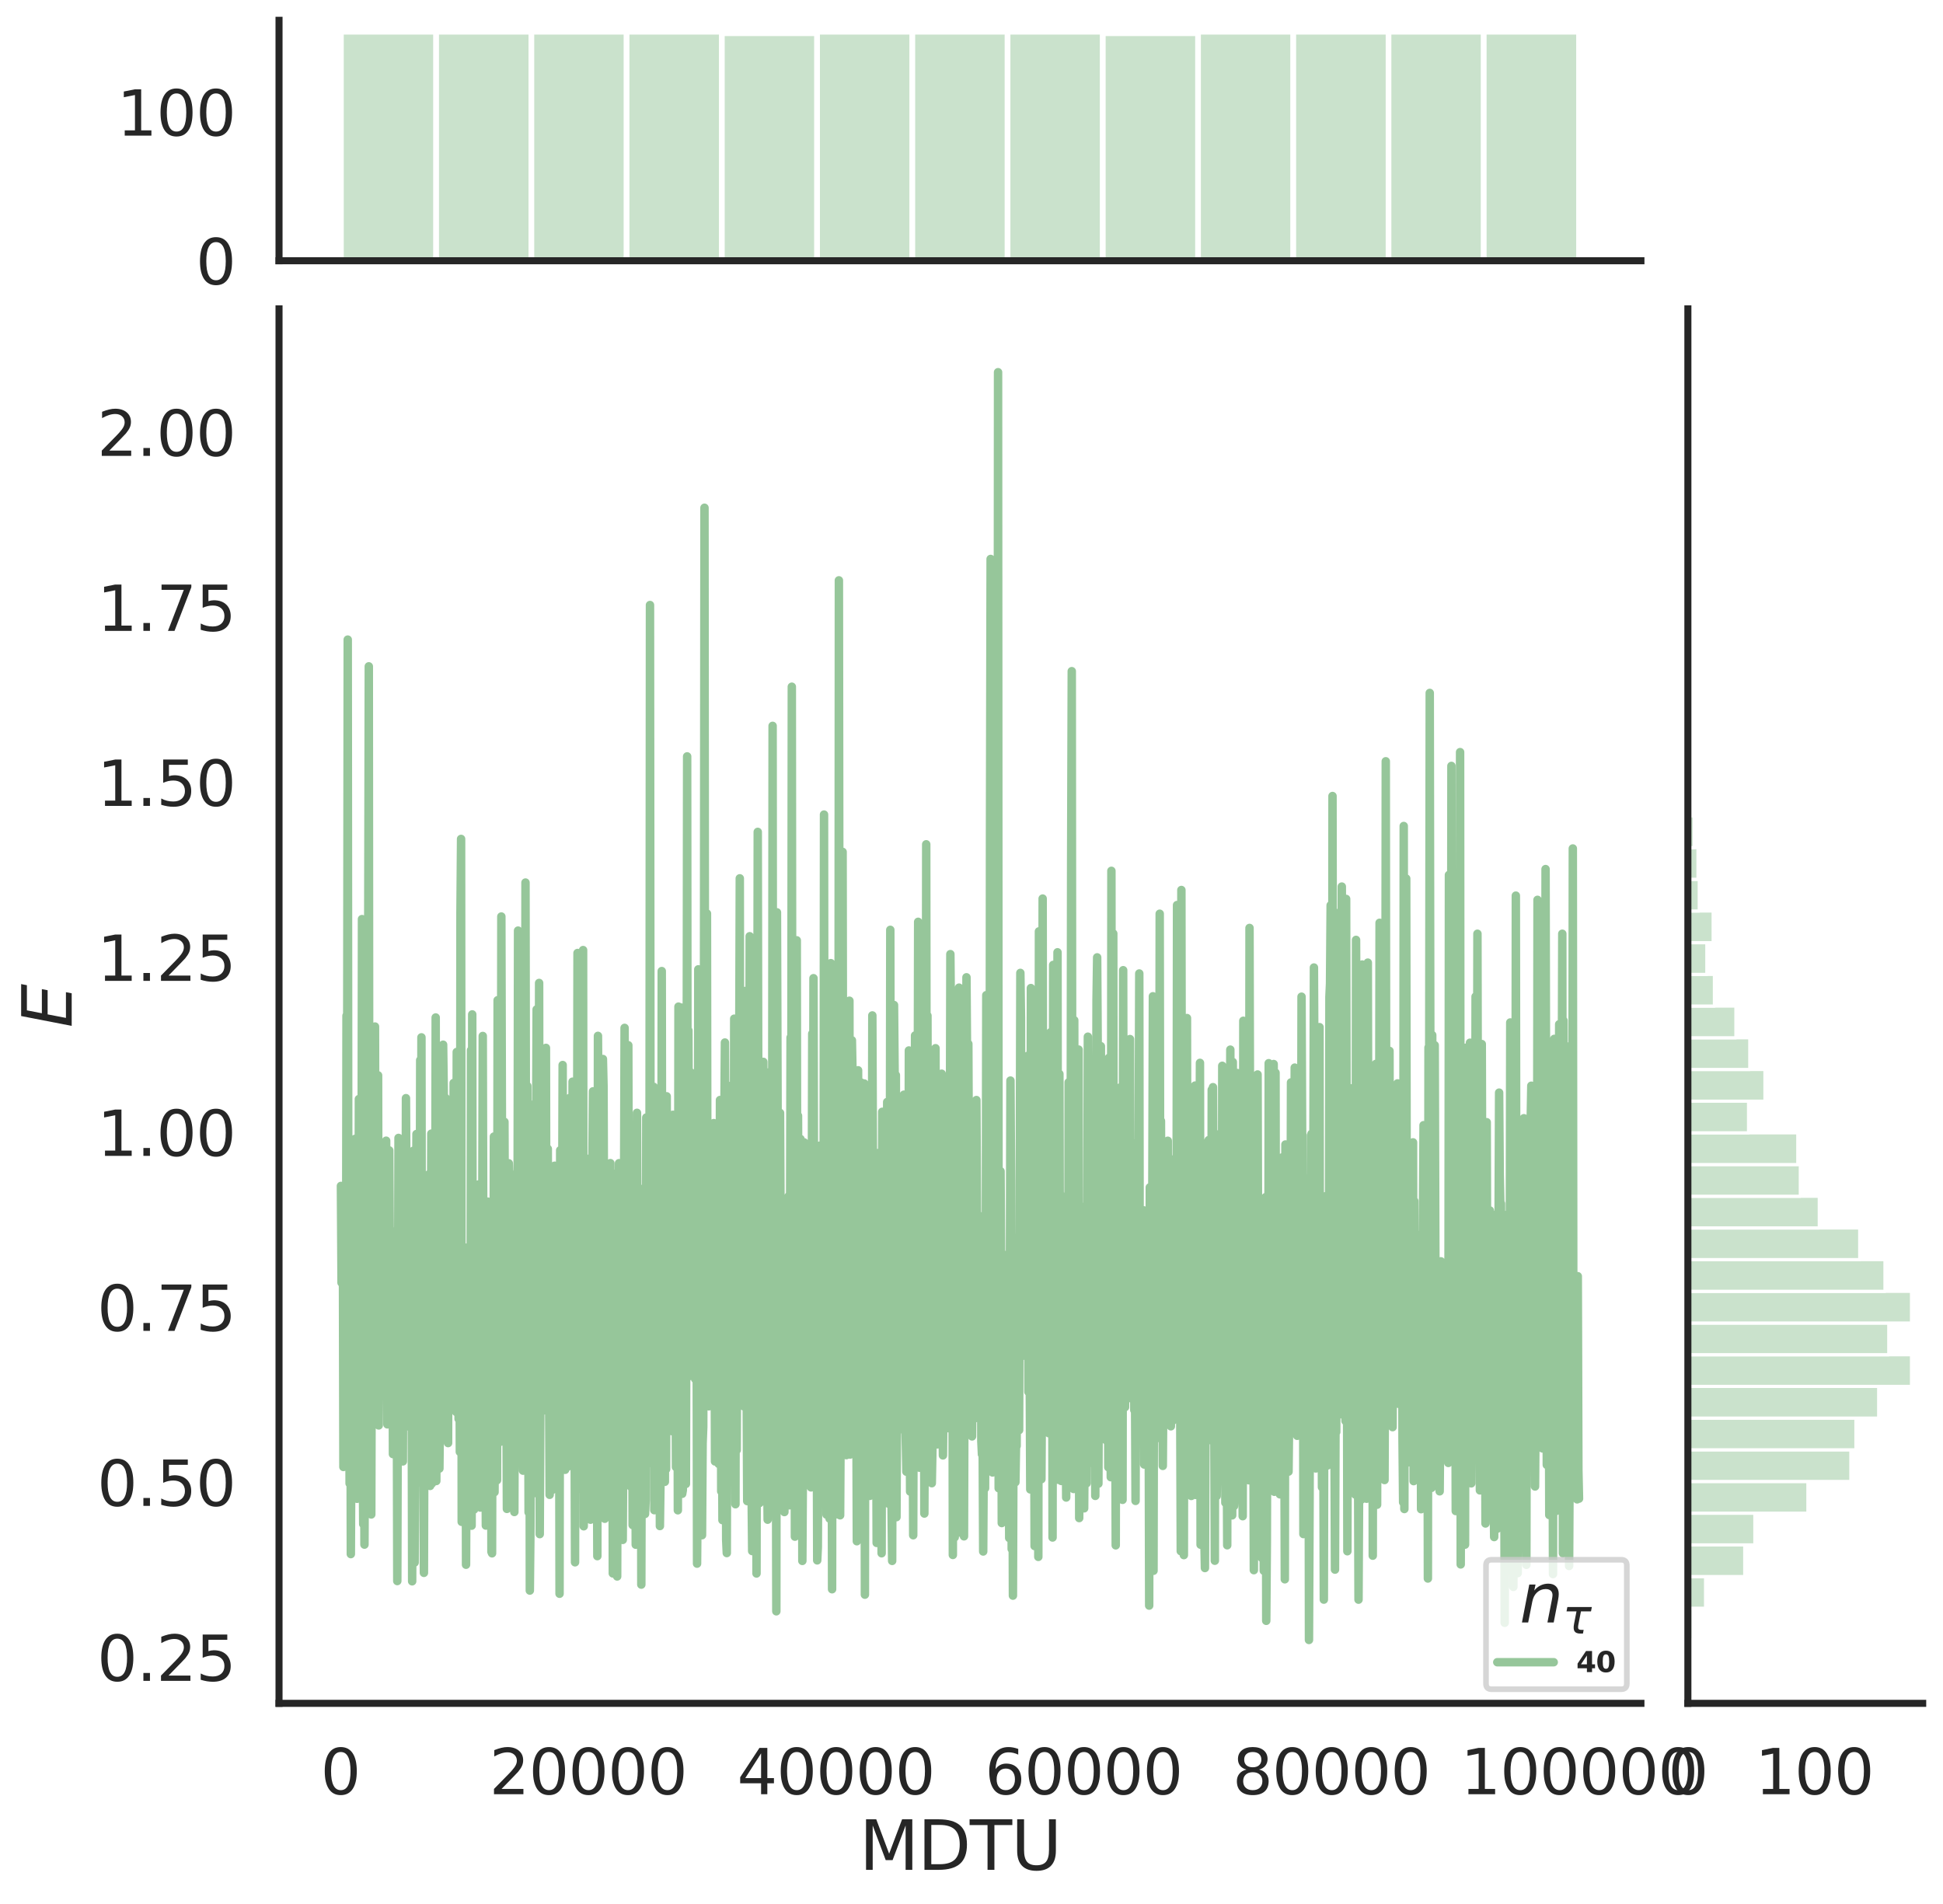 <?xml version="1.0" encoding="utf-8" standalone="no"?>
<!DOCTYPE svg PUBLIC "-//W3C//DTD SVG 1.1//EN"
  "http://www.w3.org/Graphics/SVG/1.1/DTD/svg11.dtd">
<svg height="675.079pt" version="1.1" viewBox="0 0 688.772 675.079" width="688.772pt" xmlns="http://www.w3.org/2000/svg" xmlns:xlink="http://www.w3.org/1999/xlink">
 <defs>
  <style type="text/css">*{stroke-linecap:butt;stroke-linejoin:round;}</style>
 </defs>
 <g id="figure_1">
  <g id="patch_1">
   <path d="M 0 675.079 
L 688.772 675.079 
L 688.772 0 
L 0 0 
z
" style="fill:#ffffff;"/>
  </g>
  <g id="axes_1">
   <g id="patch_2">
    <path d="M 98.912 603.86 
L 581.687 603.86 
L 581.687 109.485 
L 98.912 109.485 
z
" style="fill:none;"/>
   </g>
   <g id="matplotlib.axis_1">
    <g id="xtick_1">
     <g id="text_1">
      <!-- 0 -->
      <g style="fill:#262626;" transform="translate(113.638 636.077)scale(0.22 -0.22)">
       <defs>
        <path d="M 2034 4250 
Q 1547 4250 1301 3770 
Q 1056 3291 1056 2328 
Q 1056 1369 1301 889 
Q 1547 409 2034 409 
Q 2525 409 2770 889 
Q 3016 1369 3016 2328 
Q 3016 3291 2770 3770 
Q 2525 4250 2034 4250 
z
M 2034 4750 
Q 2819 4750 3233 4129 
Q 3647 3509 3647 2328 
Q 3647 1150 3233 529 
Q 2819 -91 2034 -91 
Q 1250 -91 836 529 
Q 422 1150 422 2328 
Q 422 3509 836 4129 
Q 1250 4750 2034 4750 
z
" id="DejaVuSans-30" transform="scale(0.016)"/>
       </defs>
       <use xlink:href="#DejaVuSans-30"/>
      </g>
     </g>
    </g>
    <g id="xtick_2">
     <g id="text_2">
      <!-- 20000 -->
      <g style="fill:#262626;" transform="translate(173.464 636.077)scale(0.22 -0.22)">
       <defs>
        <path d="M 1228 531 
L 3431 531 
L 3431 0 
L 469 0 
L 469 531 
Q 828 903 1448 1529 
Q 2069 2156 2228 2338 
Q 2531 2678 2651 2914 
Q 2772 3150 2772 3378 
Q 2772 3750 2511 3984 
Q 2250 4219 1831 4219 
Q 1534 4219 1204 4116 
Q 875 4013 500 3803 
L 500 4441 
Q 881 4594 1212 4672 
Q 1544 4750 1819 4750 
Q 2544 4750 2975 4387 
Q 3406 4025 3406 3419 
Q 3406 3131 3298 2873 
Q 3191 2616 2906 2266 
Q 2828 2175 2409 1742 
Q 1991 1309 1228 531 
z
" id="DejaVuSans-32" transform="scale(0.016)"/>
       </defs>
       <use xlink:href="#DejaVuSans-32"/>
       <use x="63.623" xlink:href="#DejaVuSans-30"/>
       <use x="127.246" xlink:href="#DejaVuSans-30"/>
       <use x="190.869" xlink:href="#DejaVuSans-30"/>
       <use x="254.492" xlink:href="#DejaVuSans-30"/>
      </g>
     </g>
    </g>
    <g id="xtick_3">
     <g id="text_3">
      <!-- 40000 -->
      <g style="fill:#262626;" transform="translate(261.285 636.077)scale(0.22 -0.22)">
       <defs>
        <path d="M 2419 4116 
L 825 1625 
L 2419 1625 
L 2419 4116 
z
M 2253 4666 
L 3047 4666 
L 3047 1625 
L 3713 1625 
L 3713 1100 
L 3047 1100 
L 3047 0 
L 2419 0 
L 2419 1100 
L 313 1100 
L 313 1709 
L 2253 4666 
z
" id="DejaVuSans-34" transform="scale(0.016)"/>
       </defs>
       <use xlink:href="#DejaVuSans-34"/>
       <use x="63.623" xlink:href="#DejaVuSans-30"/>
       <use x="127.246" xlink:href="#DejaVuSans-30"/>
       <use x="190.869" xlink:href="#DejaVuSans-30"/>
       <use x="254.492" xlink:href="#DejaVuSans-30"/>
      </g>
     </g>
    </g>
    <g id="xtick_4">
     <g id="text_4">
      <!-- 60000 -->
      <g style="fill:#262626;" transform="translate(349.107 636.077)scale(0.22 -0.22)">
       <defs>
        <path d="M 2113 2584 
Q 1688 2584 1439 2293 
Q 1191 2003 1191 1497 
Q 1191 994 1439 701 
Q 1688 409 2113 409 
Q 2538 409 2786 701 
Q 3034 994 3034 1497 
Q 3034 2003 2786 2293 
Q 2538 2584 2113 2584 
z
M 3366 4563 
L 3366 3988 
Q 3128 4100 2886 4159 
Q 2644 4219 2406 4219 
Q 1781 4219 1451 3797 
Q 1122 3375 1075 2522 
Q 1259 2794 1537 2939 
Q 1816 3084 2150 3084 
Q 2853 3084 3261 2657 
Q 3669 2231 3669 1497 
Q 3669 778 3244 343 
Q 2819 -91 2113 -91 
Q 1303 -91 875 529 
Q 447 1150 447 2328 
Q 447 3434 972 4092 
Q 1497 4750 2381 4750 
Q 2619 4750 2861 4703 
Q 3103 4656 3366 4563 
z
" id="DejaVuSans-36" transform="scale(0.016)"/>
       </defs>
       <use xlink:href="#DejaVuSans-36"/>
       <use x="63.623" xlink:href="#DejaVuSans-30"/>
       <use x="127.246" xlink:href="#DejaVuSans-30"/>
       <use x="190.869" xlink:href="#DejaVuSans-30"/>
       <use x="254.492" xlink:href="#DejaVuSans-30"/>
      </g>
     </g>
    </g>
    <g id="xtick_5">
     <g id="text_5">
      <!-- 80000 -->
      <g style="fill:#262626;" transform="translate(436.928 636.077)scale(0.22 -0.22)">
       <defs>
        <path d="M 2034 2216 
Q 1584 2216 1326 1975 
Q 1069 1734 1069 1313 
Q 1069 891 1326 650 
Q 1584 409 2034 409 
Q 2484 409 2743 651 
Q 3003 894 3003 1313 
Q 3003 1734 2745 1975 
Q 2488 2216 2034 2216 
z
M 1403 2484 
Q 997 2584 770 2862 
Q 544 3141 544 3541 
Q 544 4100 942 4425 
Q 1341 4750 2034 4750 
Q 2731 4750 3128 4425 
Q 3525 4100 3525 3541 
Q 3525 3141 3298 2862 
Q 3072 2584 2669 2484 
Q 3125 2378 3379 2068 
Q 3634 1759 3634 1313 
Q 3634 634 3220 271 
Q 2806 -91 2034 -91 
Q 1263 -91 848 271 
Q 434 634 434 1313 
Q 434 1759 690 2068 
Q 947 2378 1403 2484 
z
M 1172 3481 
Q 1172 3119 1398 2916 
Q 1625 2713 2034 2713 
Q 2441 2713 2670 2916 
Q 2900 3119 2900 3481 
Q 2900 3844 2670 4047 
Q 2441 4250 2034 4250 
Q 1625 4250 1398 4047 
Q 1172 3844 1172 3481 
z
" id="DejaVuSans-38" transform="scale(0.016)"/>
       </defs>
       <use xlink:href="#DejaVuSans-38"/>
       <use x="63.623" xlink:href="#DejaVuSans-30"/>
       <use x="127.246" xlink:href="#DejaVuSans-30"/>
       <use x="190.869" xlink:href="#DejaVuSans-30"/>
       <use x="254.492" xlink:href="#DejaVuSans-30"/>
      </g>
     </g>
    </g>
    <g id="xtick_6">
     <g id="text_6">
      <!-- 100000 -->
      <g style="fill:#262626;" transform="translate(517.75 636.077)scale(0.22 -0.22)">
       <defs>
        <path d="M 794 531 
L 1825 531 
L 1825 4091 
L 703 3866 
L 703 4441 
L 1819 4666 
L 2450 4666 
L 2450 531 
L 3481 531 
L 3481 0 
L 794 0 
L 794 531 
z
" id="DejaVuSans-31" transform="scale(0.016)"/>
       </defs>
       <use xlink:href="#DejaVuSans-31"/>
       <use x="63.623" xlink:href="#DejaVuSans-30"/>
       <use x="127.246" xlink:href="#DejaVuSans-30"/>
       <use x="190.869" xlink:href="#DejaVuSans-30"/>
       <use x="254.492" xlink:href="#DejaVuSans-30"/>
       <use x="318.115" xlink:href="#DejaVuSans-30"/>
      </g>
     </g>
    </g>
    <g id="text_7">
     <!-- MDTU -->
     <g style="fill:#262626;" transform="translate(304.594 662.888)scale(0.24 -0.24)">
      <defs>
       <path d="M 628 4666 
L 1569 4666 
L 2759 1491 
L 3956 4666 
L 4897 4666 
L 4897 0 
L 4281 0 
L 4281 4097 
L 3078 897 
L 2444 897 
L 1241 4097 
L 1241 0 
L 628 0 
L 628 4666 
z
" id="DejaVuSans-4d" transform="scale(0.016)"/>
       <path d="M 1259 4147 
L 1259 519 
L 2022 519 
Q 2988 519 3436 956 
Q 3884 1394 3884 2338 
Q 3884 3275 3436 3711 
Q 2988 4147 2022 4147 
L 1259 4147 
z
M 628 4666 
L 1925 4666 
Q 3281 4666 3915 4102 
Q 4550 3538 4550 2338 
Q 4550 1131 3912 565 
Q 3275 0 1925 0 
L 628 0 
L 628 4666 
z
" id="DejaVuSans-44" transform="scale(0.016)"/>
       <path d="M -19 4666 
L 3928 4666 
L 3928 4134 
L 2272 4134 
L 2272 0 
L 1638 0 
L 1638 4134 
L -19 4134 
L -19 4666 
z
" id="DejaVuSans-54" transform="scale(0.016)"/>
       <path d="M 556 4666 
L 1191 4666 
L 1191 1831 
Q 1191 1081 1462 751 
Q 1734 422 2344 422 
Q 2950 422 3222 751 
Q 3494 1081 3494 1831 
L 3494 4666 
L 4128 4666 
L 4128 1753 
Q 4128 841 3676 375 
Q 3225 -91 2344 -91 
Q 1459 -91 1007 375 
Q 556 841 556 1753 
L 556 4666 
z
" id="DejaVuSans-55" transform="scale(0.016)"/>
      </defs>
      <use xlink:href="#DejaVuSans-4d"/>
      <use x="86.279" xlink:href="#DejaVuSans-44"/>
      <use x="163.281" xlink:href="#DejaVuSans-54"/>
      <use x="224.365" xlink:href="#DejaVuSans-55"/>
     </g>
    </g>
   </g>
   <g id="matplotlib.axis_2">
    <g id="ytick_1">
     <g id="text_8">
      <!-- 0.25 -->
      <g style="fill:#262626;" transform="translate(34.428 595.89)scale(0.22 -0.22)">
       <defs>
        <path d="M 684 794 
L 1344 794 
L 1344 0 
L 684 0 
L 684 794 
z
" id="DejaVuSans-2e" transform="scale(0.016)"/>
        <path d="M 691 4666 
L 3169 4666 
L 3169 4134 
L 1269 4134 
L 1269 2991 
Q 1406 3038 1543 3061 
Q 1681 3084 1819 3084 
Q 2600 3084 3056 2656 
Q 3513 2228 3513 1497 
Q 3513 744 3044 326 
Q 2575 -91 1722 -91 
Q 1428 -91 1123 -41 
Q 819 9 494 109 
L 494 744 
Q 775 591 1075 516 
Q 1375 441 1709 441 
Q 2250 441 2565 725 
Q 2881 1009 2881 1497 
Q 2881 1984 2565 2268 
Q 2250 2553 1709 2553 
Q 1456 2553 1204 2497 
Q 953 2441 691 2322 
L 691 4666 
z
" id="DejaVuSans-35" transform="scale(0.016)"/>
       </defs>
       <use xlink:href="#DejaVuSans-30"/>
       <use x="63.623" xlink:href="#DejaVuSans-2e"/>
       <use x="95.41" xlink:href="#DejaVuSans-32"/>
       <use x="159.033" xlink:href="#DejaVuSans-35"/>
      </g>
     </g>
    </g>
    <g id="ytick_2">
     <g id="text_9">
      <!-- 0.50 -->
      <g style="fill:#262626;" transform="translate(34.428 533.851)scale(0.22 -0.22)">
       <use xlink:href="#DejaVuSans-30"/>
       <use x="63.623" xlink:href="#DejaVuSans-2e"/>
       <use x="95.41" xlink:href="#DejaVuSans-35"/>
       <use x="159.033" xlink:href="#DejaVuSans-30"/>
      </g>
     </g>
    </g>
    <g id="ytick_3">
     <g id="text_10">
      <!-- 0.75 -->
      <g style="fill:#262626;" transform="translate(34.428 471.812)scale(0.22 -0.22)">
       <defs>
        <path d="M 525 4666 
L 3525 4666 
L 3525 4397 
L 1831 0 
L 1172 0 
L 2766 4134 
L 525 4134 
L 525 4666 
z
" id="DejaVuSans-37" transform="scale(0.016)"/>
       </defs>
       <use xlink:href="#DejaVuSans-30"/>
       <use x="63.623" xlink:href="#DejaVuSans-2e"/>
       <use x="95.41" xlink:href="#DejaVuSans-37"/>
       <use x="159.033" xlink:href="#DejaVuSans-35"/>
      </g>
     </g>
    </g>
    <g id="ytick_4">
     <g id="text_11">
      <!-- 1.00 -->
      <g style="fill:#262626;" transform="translate(34.428 409.772)scale(0.22 -0.22)">
       <use xlink:href="#DejaVuSans-31"/>
       <use x="63.623" xlink:href="#DejaVuSans-2e"/>
       <use x="95.41" xlink:href="#DejaVuSans-30"/>
       <use x="159.033" xlink:href="#DejaVuSans-30"/>
      </g>
     </g>
    </g>
    <g id="ytick_5">
     <g id="text_12">
      <!-- 1.25 -->
      <g style="fill:#262626;" transform="translate(34.428 347.733)scale(0.22 -0.22)">
       <use xlink:href="#DejaVuSans-31"/>
       <use x="63.623" xlink:href="#DejaVuSans-2e"/>
       <use x="95.41" xlink:href="#DejaVuSans-32"/>
       <use x="159.033" xlink:href="#DejaVuSans-35"/>
      </g>
     </g>
    </g>
    <g id="ytick_6">
     <g id="text_13">
      <!-- 1.50 -->
      <g style="fill:#262626;" transform="translate(34.428 285.694)scale(0.22 -0.22)">
       <use xlink:href="#DejaVuSans-31"/>
       <use x="63.623" xlink:href="#DejaVuSans-2e"/>
       <use x="95.41" xlink:href="#DejaVuSans-35"/>
       <use x="159.033" xlink:href="#DejaVuSans-30"/>
      </g>
     </g>
    </g>
    <g id="ytick_7">
     <g id="text_14">
      <!-- 1.75 -->
      <g style="fill:#262626;" transform="translate(34.428 223.654)scale(0.22 -0.22)">
       <use xlink:href="#DejaVuSans-31"/>
       <use x="63.623" xlink:href="#DejaVuSans-2e"/>
       <use x="95.41" xlink:href="#DejaVuSans-37"/>
       <use x="159.033" xlink:href="#DejaVuSans-35"/>
      </g>
     </g>
    </g>
    <g id="ytick_8">
     <g id="text_15">
      <!-- 2.00 -->
      <g style="fill:#262626;" transform="translate(34.428 161.615)scale(0.22 -0.22)">
       <use xlink:href="#DejaVuSans-32"/>
       <use x="63.623" xlink:href="#DejaVuSans-2e"/>
       <use x="95.41" xlink:href="#DejaVuSans-30"/>
       <use x="159.033" xlink:href="#DejaVuSans-30"/>
      </g>
     </g>
    </g>
    <g id="text_16">
     <!-- $E$ -->
     <g style="fill:#262626;" transform="translate(25.436 364.352)rotate(-90)scale(0.24 -0.24)">
      <defs>
       <path d="M 1081 4666 
L 4031 4666 
L 3928 4134 
L 1606 4134 
L 1338 2753 
L 3566 2753 
L 3463 2222 
L 1234 2222 
L 909 531 
L 3284 531 
L 3181 0 
L 172 0 
L 1081 4666 
z
" id="DejaVuSans-Oblique-45" transform="scale(0.016)"/>
      </defs>
      <use transform="translate(0 0.094)" xlink:href="#DejaVuSans-Oblique-45"/>
     </g>
    </g>
   </g>
   <g id="line2d_1">
    <path clip-path="url(#p43910af980)" d="M 120.856 420.43 
L 121.076 454.758 
L 121.515 423.657 
L 121.734 520.059 
L 121.954 518.041 
L 122.174 476.068 
L 122.393 515.351 
L 122.613 510.056 
L 122.832 360.079 
L 123.052 395.589 
L 123.271 226.749 
L 123.491 463.719 
L 123.71 453.384 
L 123.93 525.907 
L 124.15 451.146 
L 124.369 550.951 
L 124.589 506.805 
L 124.808 493.927 
L 125.028 436.195 
L 125.247 466.629 
L 125.467 446.654 
L 125.686 480.946 
L 125.906 403.737 
L 126.125 508.192 
L 126.345 434.334 
L 126.565 531.343 
L 126.784 442.535 
L 127.004 508.717 
L 127.223 389.631 
L 127.443 482.119 
L 127.662 438.665 
L 128.101 485.24 
L 128.321 325.839 
L 128.541 509.866 
L 128.76 540.332 
L 128.98 475.793 
L 129.199 547.589 
L 129.419 500.131 
L 129.638 505.36 
L 130.077 331.37 
L 130.297 443.738 
L 130.736 236.23 
L 130.956 487.316 
L 131.175 416.517 
L 131.614 536.902 
L 131.834 454.118 
L 132.053 479.787 
L 132.273 477.465 
L 132.493 376.039 
L 132.712 504.062 
L 132.932 363.927 
L 133.151 467.772 
L 133.371 421.432 
L 133.59 436.296 
L 133.81 469.739 
L 134.029 381.226 
L 134.249 505.337 
L 134.469 443.788 
L 134.688 429.266 
L 135.127 491.949 
L 135.566 418.977 
L 135.786 481.093 
L 136.005 494.206 
L 136.225 437.51 
L 136.444 454.663 
L 136.664 436.891 
L 136.884 404.395 
L 137.323 504.961 
L 137.542 428.32 
L 137.762 458.084 
L 137.981 407.828 
L 138.42 483.494 
L 138.64 465.117 
L 138.86 487.409 
L 139.079 436.484 
L 139.299 515.501 
L 139.518 513.54 
L 139.738 513.857 
L 139.957 469.63 
L 140.177 507.095 
L 140.396 441.69 
L 140.616 469.689 
L 140.836 560.505 
L 141.275 403.412 
L 141.494 498.543 
L 141.714 426.537 
L 141.933 484.141 
L 142.153 501.287 
L 142.372 464.466 
L 142.592 512.838 
L 142.812 518.094 
L 143.031 449.942 
L 143.251 464.29 
L 143.47 493.2 
L 143.69 480.74 
L 143.909 389.318 
L 144.348 476.179 
L 144.568 480.963 
L 144.788 475.602 
L 145.007 495.476 
L 145.227 436.165 
L 145.446 506.061 
L 145.666 411.679 
L 145.885 465.54 
L 146.105 560.594 
L 146.544 407.956 
L 146.763 413.601 
L 146.983 553.949 
L 147.203 475.248 
L 147.422 449.335 
L 147.642 402.025 
L 147.861 518.811 
L 148.081 479.016 
L 148.3 515.998 
L 148.52 455.978 
L 148.739 478.695 
L 148.959 375.841 
L 149.179 480.871 
L 149.398 367.757 
L 149.618 525.938 
L 149.837 446.636 
L 150.057 524.485 
L 150.276 557.598 
L 150.496 485.593 
L 150.715 491.768 
L 150.935 493.064 
L 151.155 503.033 
L 151.374 478.749 
L 151.594 480.103 
L 151.813 416.869 
L 152.033 416.312 
L 152.252 439.48 
L 152.472 526.782 
L 152.911 401.896 
L 153.131 525.903 
L 153.35 513.647 
L 153.57 457.852 
L 153.789 445.704 
L 154.009 479.621 
L 154.228 474.18 
L 154.448 360.711 
L 154.667 525.043 
L 154.887 431.177 
L 155.107 404.454 
L 155.326 410.412 
L 155.765 520.636 
L 155.985 497.777 
L 156.204 494.913 
L 156.424 460.906 
L 156.643 506.802 
L 156.863 490.308 
L 157.082 370.364 
L 157.302 386.758 
L 157.522 502.221 
L 157.741 410.111 
L 157.961 389.254 
L 158.18 446.308 
L 158.4 391.262 
L 158.619 431.644 
L 158.839 511.59 
L 159.058 394.804 
L 159.278 452.222 
L 159.498 446.704 
L 159.717 405.796 
L 159.937 494.035 
L 160.156 491.382 
L 160.376 481.086 
L 160.595 478.274 
L 160.815 383.92 
L 161.034 465.34 
L 161.254 477.546 
L 161.474 429.455 
L 161.693 500.551 
L 161.913 372.944 
L 162.571 503.026 
L 162.791 444.747 
L 163.01 514.714 
L 163.23 323.566 
L 163.45 297.412 
L 163.669 539.521 
L 163.889 518.013 
L 164.108 521.947 
L 164.328 512.073 
L 164.547 495.027 
L 164.767 517.584 
L 164.986 442.296 
L 165.206 554.719 
L 165.645 455.051 
L 165.865 461.462 
L 166.084 519.312 
L 166.304 480.435 
L 166.523 496.151 
L 166.743 538.513 
L 166.962 372.343 
L 167.182 540.881 
L 167.401 359.619 
L 167.621 516.23 
L 167.841 514.377 
L 168.06 535.144 
L 168.28 459.275 
L 168.499 510.131 
L 168.719 492.82 
L 168.938 454.915 
L 169.158 521.675 
L 169.597 419.924 
L 169.817 454.875 
L 170.036 525.64 
L 170.256 534.446 
L 170.475 488.101 
L 170.695 528.215 
L 171.134 367.269 
L 171.353 455.908 
L 171.793 529.338 
L 172.012 489.25 
L 172.232 540.83 
L 172.451 533.163 
L 172.671 460.267 
L 172.89 425.995 
L 173.11 477.287 
L 173.329 441.524 
L 173.549 488.154 
L 173.769 502.412 
L 173.988 433.326 
L 174.208 550.143 
L 174.427 550.673 
L 174.647 455.344 
L 174.866 496.661 
L 175.086 402.93 
L 175.305 528.995 
L 175.525 477.417 
L 175.745 498.224 
L 175.964 448.006 
L 176.184 524.769 
L 176.403 354.598 
L 176.623 358.018 
L 176.842 496.778 
L 177.062 507.942 
L 177.281 511.173 
L 177.501 481.406 
L 177.72 324.918 
L 177.94 404.665 
L 178.16 416.492 
L 178.379 481.531 
L 178.818 397.705 
L 179.038 454.203 
L 179.257 457.918 
L 179.477 485.18 
L 179.696 534.93 
L 179.916 471.034 
L 180.136 462.984 
L 180.355 412.411 
L 180.575 419.781 
L 180.794 504.787 
L 181.014 448.101 
L 181.233 486.835 
L 181.453 467.245 
L 181.672 511.087 
L 181.892 511.164 
L 182.112 502.452 
L 182.331 536.025 
L 182.551 467.871 
L 182.77 512.615 
L 183.209 415.824 
L 183.429 456.579 
L 183.648 329.91 
L 183.868 493.703 
L 184.088 411.57 
L 184.307 386.844 
L 184.527 503.638 
L 184.746 428.882 
L 185.185 508.765 
L 185.405 521.374 
L 185.624 368.537 
L 185.844 474.965 
L 186.063 478.24 
L 186.283 312.882 
L 186.503 458.701 
L 186.722 474.804 
L 186.942 385.009 
L 187.381 536.137 
L 187.6 391.338 
L 187.82 563.879 
L 188.039 541.293 
L 188.259 486.211 
L 188.479 479.004 
L 188.698 432.032 
L 188.918 492.856 
L 189.137 475.845 
L 189.357 529.345 
L 189.576 513.365 
L 190.235 357.856 
L 190.455 440.356 
L 190.674 452.238 
L 190.894 478.798 
L 191.113 348.472 
L 191.333 543.87 
L 191.772 447.601 
L 191.991 435.924 
L 192.431 446.712 
L 192.65 500.044 
L 192.87 474.924 
L 193.089 471.087 
L 193.309 499.156 
L 193.528 371.492 
L 193.748 490.608 
L 194.187 407.267 
L 194.407 482.507 
L 194.626 488.561 
L 194.846 529.935 
L 195.065 454.948 
L 195.285 520.254 
L 195.504 462.336 
L 195.724 528.233 
L 195.943 446 
L 196.163 453.284 
L 196.382 475.794 
L 196.602 413.269 
L 196.822 507.197 
L 197.041 499.877 
L 197.261 487.942 
L 197.48 435.481 
L 197.7 462.617 
L 197.919 475.558 
L 198.139 454.662 
L 198.358 565.006 
L 198.578 407.785 
L 198.798 501.499 
L 199.017 510.461 
L 199.456 377.566 
L 199.676 497.486 
L 199.895 504.276 
L 200.115 471.475 
L 200.334 521.064 
L 200.554 446.291 
L 200.774 512.233 
L 200.993 440.201 
L 201.213 520.001 
L 201.432 498.799 
L 201.652 410.228 
L 201.871 389.279 
L 202.091 436.022 
L 202.31 416.547 
L 202.53 492.574 
L 202.75 494.733 
L 202.969 383.469 
L 203.189 443.779 
L 203.408 423.497 
L 203.847 553.855 
L 204.067 438.293 
L 204.286 481.152 
L 204.506 454.76 
L 204.726 337.858 
L 205.165 501.821 
L 205.384 527.76 
L 205.604 516.774 
L 206.043 458.411 
L 206.262 505.815 
L 206.482 474.88 
L 206.701 336.817 
L 206.921 541.088 
L 207.141 515.023 
L 207.36 414.904 
L 207.799 477.798 
L 208.019 444.893 
L 208.238 446.581 
L 208.458 410.83 
L 208.677 459.282 
L 208.897 414.468 
L 209.117 516.703 
L 209.336 538.757 
L 209.556 454.194 
L 209.775 420.665 
L 209.995 412.841 
L 210.214 386.894 
L 210.434 441.85 
L 210.653 443.563 
L 210.873 479.708 
L 211.093 490.831 
L 211.312 436.045 
L 211.751 551.669 
L 211.971 367.23 
L 212.41 435.594 
L 212.629 522.736 
L 212.849 401.68 
L 213.069 425.265 
L 213.288 461.647 
L 213.508 460.393 
L 213.727 375.435 
L 213.947 385.018 
L 214.166 444.645 
L 214.386 538.42 
L 214.605 498.86 
L 214.825 480.558 
L 215.045 523.751 
L 215.264 439.337 
L 215.484 441.158 
L 215.703 425.054 
L 215.923 479.088 
L 216.142 470.113 
L 216.362 412.349 
L 216.581 470.229 
L 216.801 415.679 
L 217.02 455.973 
L 217.24 557.801 
L 217.46 487.626 
L 217.679 520.726 
L 217.899 465.985 
L 218.118 551.684 
L 218.338 485.453 
L 218.557 514.231 
L 218.777 558.878 
L 218.996 481.177 
L 219.216 460.593 
L 219.436 412.373 
L 219.655 503.716 
L 219.875 467.29 
L 220.094 509.714 
L 220.314 522.684 
L 220.533 421.276 
L 220.753 545.915 
L 220.972 505.367 
L 221.412 364.396 
L 221.631 483.692 
L 221.851 413.639 
L 222.07 512.395 
L 222.29 411.348 
L 222.509 480.472 
L 222.729 370.559 
L 222.948 467.292 
L 223.168 486.64 
L 223.388 484.798 
L 223.607 527.035 
L 224.046 456.541 
L 224.266 540.658 
L 224.485 509.137 
L 224.705 413.618 
L 224.924 537.728 
L 225.144 469.453 
L 225.364 547.62 
L 225.803 394.512 
L 226.242 519.017 
L 226.461 480.912 
L 226.681 504.785 
L 226.9 504.208 
L 227.12 421.484 
L 227.339 561.771 
L 227.559 475.994 
L 227.779 461.534 
L 227.998 515.509 
L 228.218 452.521 
L 228.657 536.726 
L 228.876 531.729 
L 229.096 396.187 
L 229.315 456.06 
L 229.535 465.357 
L 229.755 413.572 
L 229.974 424.238 
L 230.194 476.098 
L 230.413 214.49 
L 230.633 449.65 
L 230.852 415.468 
L 231.072 467.744 
L 231.291 405.21 
L 231.511 519.164 
L 231.731 385.297 
L 231.95 535.38 
L 232.17 436.625 
L 232.389 458.165 
L 232.609 499.527 
L 232.828 436.914 
L 233.048 450.808 
L 233.267 453.845 
L 233.487 504.45 
L 233.707 414.427 
L 233.926 541.009 
L 234.365 507.886 
L 234.585 344.26 
L 234.804 495.75 
L 235.243 437.91 
L 235.463 505.655 
L 235.683 525.323 
L 235.902 462.251 
L 236.122 520.862 
L 236.341 388.656 
L 236.561 473.783 
L 236.78 497.059 
L 237 410.147 
L 237.219 465.167 
L 237.439 419.715 
L 237.658 404.03 
L 237.878 440.874 
L 238.098 456.726 
L 238.317 507.391 
L 238.537 395.217 
L 238.756 424.191 
L 238.976 477.015 
L 239.195 453.311 
L 239.415 471 
L 239.634 520.125 
L 240.074 413.143 
L 240.293 535.417 
L 240.513 356.867 
L 241.171 466.961 
L 241.391 357.176 
L 241.83 529.577 
L 242.05 528.296 
L 242.269 385.289 
L 242.489 450.728 
L 242.708 422.116 
L 243.147 526.081 
L 243.367 431.531 
L 243.586 268.153 
L 243.806 488.172 
L 244.026 365.336 
L 244.465 476.635 
L 244.684 448.853 
L 244.904 380.197 
L 245.123 483.564 
L 245.343 480.953 
L 245.562 470.079 
L 246.002 412.519 
L 246.221 430.835 
L 246.441 488.878 
L 246.66 486.574 
L 246.88 422.927 
L 247.099 554.333 
L 247.319 527.457 
L 247.538 343.644 
L 247.758 483.886 
L 247.977 450.919 
L 248.197 434.73 
L 248.417 519.961 
L 248.636 354.385 
L 248.856 544.256 
L 249.075 511.604 
L 249.295 505.836 
L 249.514 401.508 
L 249.734 180.008 
L 249.953 443.512 
L 250.173 463.585 
L 250.393 498.02 
L 250.612 323.853 
L 250.832 490.71 
L 251.051 479.46 
L 251.271 498.557 
L 251.71 457.75 
L 251.929 472.556 
L 252.149 496.626 
L 252.369 472.252 
L 252.588 480.136 
L 252.808 412.232 
L 253.027 398.16 
L 253.247 439.075 
L 253.466 518.103 
L 253.686 460.658 
L 253.905 511.787 
L 254.125 503.908 
L 254.345 510.608 
L 254.564 433.374 
L 254.784 518.986 
L 255.003 486.58 
L 255.223 389.978 
L 255.442 397.88 
L 255.662 528.695 
L 255.881 483.184 
L 256.101 538.906 
L 256.321 390.622 
L 256.54 457.843 
L 256.76 398.282 
L 256.979 369.587 
L 257.199 421.811 
L 257.418 545.844 
L 257.638 550.585 
L 257.857 451.731 
L 258.077 483.23 
L 258.296 433.408 
L 258.516 450.346 
L 258.736 385.019 
L 258.955 506.363 
L 259.175 488.549 
L 259.394 496.306 
L 259.614 438.755 
L 259.833 464.626 
L 260.053 467.937 
L 260.272 361.146 
L 260.712 533.276 
L 260.931 402.316 
L 261.151 514.094 
L 261.37 447.388 
L 261.59 485.5 
L 261.809 448.77 
L 262.248 311.384 
L 262.468 483.953 
L 262.688 476.511 
L 262.907 498.221 
L 263.346 367.746 
L 263.785 498.63 
L 264.005 482.842 
L 264.224 351.312 
L 264.664 488.888 
L 264.883 532.162 
L 265.103 497.626 
L 265.322 505.754 
L 265.542 444.11 
L 265.761 331.911 
L 265.981 470.476 
L 266.2 437.564 
L 266.42 527.884 
L 266.64 549.873 
L 266.859 479.831 
L 267.079 467.675 
L 267.298 526.149 
L 267.518 500.222 
L 267.737 517.253 
L 267.957 376.716 
L 268.176 557.821 
L 268.615 294.918 
L 269.055 517.1 
L 269.274 532.839 
L 269.494 510.644 
L 269.933 432.261 
L 270.372 515.974 
L 270.591 376.447 
L 270.811 471.427 
L 271.031 490.072 
L 271.25 465.047 
L 271.47 510.597 
L 271.689 532.293 
L 271.909 516.206 
L 272.128 538.752 
L 272.567 380.179 
L 272.787 446.1 
L 273.007 437.649 
L 273.226 402.107 
L 273.446 498.866 
L 273.665 480.772 
L 273.885 257.332 
L 274.104 503.968 
L 274.543 527.49 
L 274.763 360.435 
L 275.202 571.226 
L 275.422 323.436 
L 275.641 390.029 
L 275.861 499.757 
L 276.08 488.569 
L 276.519 394.556 
L 276.739 440.436 
L 276.959 427.291 
L 277.178 462.964 
L 277.398 521.705 
L 277.837 446.985 
L 278.056 536.044 
L 278.276 465.011 
L 278.495 457.842 
L 278.715 460.514 
L 278.934 504.862 
L 279.593 424.036 
L 279.813 533.657 
L 280.252 367.826 
L 280.471 443.107 
L 280.691 243.454 
L 280.91 447.762 
L 281.13 480.428 
L 281.35 445.092 
L 281.569 348.884 
L 281.789 544.767 
L 282.008 459.106 
L 282.228 448.26 
L 282.447 333.361 
L 282.667 491.489 
L 282.886 395.545 
L 283.106 457.164 
L 283.326 453.966 
L 283.545 443.477 
L 283.765 403.787 
L 283.984 434.552 
L 284.204 415.447 
L 284.423 553.367 
L 284.862 481.515 
L 285.082 405 
L 285.521 497.34 
L 285.741 491.502 
L 285.96 422.259 
L 286.18 485.197 
L 286.399 411.032 
L 286.619 511.658 
L 286.838 406.613 
L 287.058 461.836 
L 287.278 454.637 
L 287.497 527.302 
L 287.936 366.454 
L 288.156 482.226 
L 288.375 346.786 
L 288.595 443.046 
L 288.814 471.487 
L 289.034 473.372 
L 289.253 481.136 
L 289.473 478.23 
L 289.693 553.174 
L 289.912 548.456 
L 290.571 406.17 
L 290.79 455.3 
L 291.229 484.428 
L 291.449 413.119 
L 291.669 440.718 
L 291.888 505.155 
L 292.108 288.775 
L 292.327 482.362 
L 292.547 499.333 
L 292.766 447.25 
L 292.986 536.962 
L 293.205 423.987 
L 293.425 488.407 
L 293.645 435.435 
L 293.864 421.183 
L 294.084 538.374 
L 294.523 341.448 
L 294.962 563.407 
L 295.181 420.603 
L 295.401 408.234 
L 295.621 509.546 
L 295.84 500.18 
L 296.06 475.409 
L 296.279 368.51 
L 296.499 428.839 
L 296.718 429.93 
L 296.938 470.247 
L 297.157 536.916 
L 297.377 205.74 
L 297.816 537.196 
L 298.036 497.167 
L 298.255 485.963 
L 298.475 510.076 
L 298.694 301.998 
L 298.914 436.13 
L 299.133 502.231 
L 299.353 498.227 
L 299.572 491.728 
L 299.792 478.081 
L 300.012 515.864 
L 300.231 501.485 
L 300.451 462.598 
L 300.67 465.517 
L 300.89 432.962 
L 301.109 354.771 
L 301.329 515.66 
L 301.548 450.774 
L 301.768 463.967 
L 301.988 368.796 
L 302.207 380.26 
L 302.427 492.199 
L 302.866 391.674 
L 303.085 460.16 
L 303.524 483.169 
L 303.744 546.391 
L 304.183 379.434 
L 304.403 491.996 
L 304.622 523.151 
L 304.842 467.098 
L 305.061 483.132 
L 305.281 383.78 
L 305.5 466.764 
L 305.72 407.908 
L 305.94 513.912 
L 306.159 521.237 
L 306.379 384.119 
L 306.598 565.335 
L 306.818 406.879 
L 307.037 447.781 
L 307.257 448.69 
L 307.476 502.842 
L 307.696 458.881 
L 307.915 467.253 
L 308.135 426.858 
L 308.355 530.305 
L 308.574 491.193 
L 308.794 502.543 
L 309.013 452.073 
L 309.233 359.99 
L 309.452 414.992 
L 309.672 525.971 
L 309.891 438.76 
L 310.111 457.992 
L 310.331 526.085 
L 310.55 486.61 
L 310.77 546.989 
L 310.989 499.023 
L 311.209 408.775 
L 311.648 534.915 
L 311.867 430.177 
L 312.087 523.55 
L 312.307 464.41 
L 312.526 550.654 
L 312.746 394.15 
L 313.185 489.306 
L 313.404 472.138 
L 313.624 482.963 
L 313.843 475.493 
L 314.063 478.433 
L 314.283 493.494 
L 314.502 390.671 
L 314.722 434.419 
L 314.941 533.075 
L 315.161 450.06 
L 315.38 469.41 
L 315.6 329.642 
L 315.819 472.086 
L 316.039 532.978 
L 316.259 553.365 
L 316.478 473.006 
L 316.698 470.484 
L 316.917 356.292 
L 317.137 380.597 
L 317.356 444.956 
L 317.576 381.141 
L 317.795 537.853 
L 318.015 489.623 
L 318.234 471.109 
L 318.454 417.068 
L 318.674 402.761 
L 318.893 459.147 
L 319.113 464.892 
L 319.332 421.554 
L 319.552 448.832 
L 319.771 455.28 
L 319.991 399.725 
L 320.21 506.85 
L 320.43 388.081 
L 320.869 500.256 
L 321.308 521.738 
L 321.528 501.546 
L 321.747 459.904 
L 321.967 484.035 
L 322.186 372.41 
L 322.406 483.772 
L 322.626 528.786 
L 322.845 469.547 
L 323.065 458.161 
L 323.284 437.84 
L 323.723 544.27 
L 323.943 467.258 
L 324.162 443.184 
L 324.382 367.093 
L 324.602 483.511 
L 324.821 395.915 
L 325.041 475.775 
L 325.26 428.131 
L 325.48 326.801 
L 325.699 457.645 
L 325.919 520.312 
L 326.138 477.009 
L 326.358 466.394 
L 326.578 384.894 
L 327.017 488.986 
L 327.236 404.465 
L 327.456 409.625 
L 327.675 536.576 
L 327.895 488.623 
L 328.114 484.606 
L 328.334 299.319 
L 328.553 480.627 
L 328.773 360.053 
L 328.993 477.05 
L 329.212 427.586 
L 329.432 481.665 
L 329.651 456.208 
L 329.871 467.044 
L 330.31 525.819 
L 330.529 513.947 
L 330.749 470.168 
L 330.969 490.878 
L 331.188 420.59 
L 331.408 501.132 
L 331.627 371.607 
L 331.847 496.029 
L 332.066 457.906 
L 332.286 512.051 
L 332.505 433.189 
L 332.725 498.147 
L 332.945 413.138 
L 333.384 472.503 
L 333.823 380.651 
L 334.042 496.074 
L 334.262 515.96 
L 334.701 470.042 
L 334.921 496.713 
L 335.14 440.379 
L 335.36 453.293 
L 335.579 495.639 
L 335.799 442.284 
L 336.018 506.31 
L 336.238 449.426 
L 336.457 458.681 
L 336.677 430.057 
L 336.897 338.248 
L 337.116 363.905 
L 337.336 481.336 
L 337.555 402.256 
L 337.775 551.254 
L 337.994 425.802 
L 338.214 468.426 
L 338.433 544.995 
L 338.653 540.852 
L 338.872 486.103 
L 339.092 522.589 
L 339.312 516.451 
L 339.531 482.5 
L 339.751 493.944 
L 339.97 350.136 
L 340.19 524.05 
L 340.409 435.123 
L 340.629 543.391 
L 340.848 442.023 
L 341.068 448.339 
L 341.288 480.941 
L 341.507 450.584 
L 341.727 544.651 
L 341.946 467.735 
L 342.166 461.961 
L 342.385 507.225 
L 342.605 346.47 
L 342.824 377.063 
L 343.044 505.235 
L 343.264 370.058 
L 343.483 422.005 
L 343.703 418.752 
L 343.922 404.882 
L 344.142 501.807 
L 344.361 482.495 
L 344.581 509.229 
L 345.02 447.436 
L 345.24 446.3 
L 345.459 502.892 
L 345.898 432.225 
L 346.118 389.984 
L 346.557 474.467 
L 346.776 468.496 
L 346.996 430.915 
L 347.216 435.74 
L 347.435 456.456 
L 347.655 442.261 
L 347.874 510.931 
L 348.094 515.591 
L 348.313 505.964 
L 348.533 550.029 
L 348.972 478.878 
L 349.191 527.611 
L 349.411 472.508 
L 349.631 352.796 
L 349.85 464.539 
L 350.07 482.068 
L 350.289 511.503 
L 350.509 450.971 
L 350.728 511.753 
L 350.948 296.854 
L 351.167 198.161 
L 351.387 451.26 
L 351.607 471.231 
L 351.826 522.007 
L 352.046 441.104 
L 352.265 412.238 
L 352.485 464.36 
L 352.704 476.396 
L 352.924 381.141 
L 353.143 427.678 
L 353.363 515.15 
L 353.583 435.548 
L 353.802 131.956 
L 354.022 527.6 
L 354.241 460.091 
L 354.461 465.261 
L 354.68 415.21 
L 354.9 449.215 
L 355.119 539.947 
L 355.339 444.443 
L 355.559 486.059 
L 355.778 493.076 
L 355.998 484.612 
L 356.217 453.612 
L 356.437 504.118 
L 356.656 507.935 
L 356.876 534.616 
L 357.095 482.163 
L 357.315 486.142 
L 357.535 477.624 
L 357.754 545.242 
L 358.193 383.081 
L 358.413 419.188 
L 358.632 549.149 
L 358.852 498.636 
L 359.071 565.679 
L 359.51 443.085 
L 359.73 470.194 
L 359.95 525.472 
L 360.169 512.525 
L 360.389 512.611 
L 360.608 438.691 
L 361.047 491.318 
L 361.267 507.004 
L 361.706 344.91 
L 361.926 360.66 
L 362.145 480.824 
L 362.365 468.531 
L 362.584 411.718 
L 362.804 453.988 
L 363.023 454.427 
L 363.243 472.707 
L 363.462 466.896 
L 363.682 476.107 
L 363.902 399.465 
L 364.121 461.148 
L 364.341 374.302 
L 364.56 493.445 
L 364.78 435.499 
L 365.219 528.014 
L 365.438 350.282 
L 365.658 524.549 
L 365.878 486.684 
L 366.097 527.891 
L 366.317 526.824 
L 366.536 472.101 
L 366.756 548.096 
L 366.975 367.121 
L 367.195 491.544 
L 367.414 485.276 
L 367.634 526.712 
L 367.854 396.984 
L 368.073 551.939 
L 368.293 330.186 
L 368.512 522.64 
L 368.951 440.564 
L 369.171 524.394 
L 369.39 487.757 
L 369.61 318.558 
L 369.829 466.123 
L 370.049 415.522 
L 370.269 459.105 
L 370.488 403.719 
L 371.147 487.55 
L 371.366 431.95 
L 371.586 456.134 
L 371.805 508.097 
L 372.245 398.298 
L 372.464 365.922 
L 372.684 477.452 
L 372.903 398.587 
L 373.123 545.068 
L 373.342 342.078 
L 373.562 467.589 
L 373.781 516.034 
L 374.001 491.726 
L 374.221 450.746 
L 374.44 509.887 
L 374.66 455.133 
L 374.879 337.603 
L 375.099 524.593 
L 375.318 417.823 
L 375.538 380.72 
L 375.757 467.364 
L 375.977 423.605 
L 376.197 525.016 
L 376.416 486.667 
L 376.636 492.416 
L 376.855 463.813 
L 377.075 476.293 
L 377.294 514.446 
L 377.514 486.013 
L 377.733 491.153 
L 377.953 530.89 
L 378.173 450.941 
L 378.392 449.016 
L 378.612 523.1 
L 378.831 383.686 
L 379.051 384.359 
L 379.27 472.858 
L 379.49 448.998 
L 379.709 305.97 
L 379.929 237.938 
L 380.148 468.798 
L 380.368 517.417 
L 380.588 527.867 
L 380.807 361.686 
L 381.027 508.56 
L 381.246 449.299 
L 381.466 509.536 
L 381.685 419.711 
L 381.905 465.757 
L 382.124 463.035 
L 382.344 372.084 
L 382.564 538.179 
L 382.783 453.662 
L 383.003 427.555 
L 383.222 463.64 
L 383.442 438.486 
L 383.661 470.835 
L 383.881 455.305 
L 384.1 447.816 
L 384.32 534.727 
L 384.54 504.361 
L 384.759 456.722 
L 384.979 461.751 
L 385.198 525.836 
L 385.637 367.524 
L 386.076 500.712 
L 386.296 481.919 
L 386.516 512.912 
L 386.735 461.806 
L 386.955 446.433 
L 387.174 518.642 
L 387.394 506.148 
L 387.613 469.589 
L 387.833 487.453 
L 388.052 429.972 
L 388.272 530.32 
L 388.711 354.582 
L 388.931 339.4 
L 389.15 375.214 
L 389.37 525.99 
L 389.809 420.176 
L 390.028 490.254 
L 390.248 370.889 
L 390.467 477.171 
L 390.687 509.239 
L 391.126 380.371 
L 391.346 505.289 
L 391.565 487.655 
L 391.785 506.739 
L 392.004 510.506 
L 392.224 430.093 
L 392.443 497.379 
L 392.663 384.266 
L 392.883 520.165 
L 393.102 375.016 
L 393.322 498.314 
L 393.541 476.675 
L 393.761 523.688 
L 393.98 308.725 
L 394.2 502.946 
L 394.419 445.784 
L 394.639 330.951 
L 394.859 513.979 
L 395.298 483.47 
L 395.517 547.847 
L 395.737 423.454 
L 395.956 524.946 
L 396.176 434.883 
L 396.395 516.879 
L 396.615 475.823 
L 396.835 475.348 
L 397.054 385.535 
L 397.274 516.799 
L 397.493 433.01 
L 397.713 515.636 
L 397.932 531.71 
L 398.152 343.954 
L 398.371 468.359 
L 398.591 468.044 
L 398.811 498.867 
L 399.03 436.891 
L 399.469 482.877 
L 399.908 414.679 
L 400.128 420.806 
L 400.347 419.459 
L 400.567 368.366 
L 400.786 487.37 
L 401.006 404.869 
L 401.226 488.447 
L 401.445 496.011 
L 401.665 432.009 
L 401.884 439.491 
L 402.104 499.914 
L 402.323 485.202 
L 402.543 532.094 
L 402.762 451.948 
L 402.982 452.015 
L 403.202 422.492 
L 403.421 426.488 
L 403.641 408.413 
L 403.86 345.113 
L 404.08 504.863 
L 404.519 447.438 
L 404.738 495.508 
L 404.958 448.718 
L 405.397 429.077 
L 405.617 519.196 
L 405.836 453.101 
L 406.056 430.547 
L 406.275 465.671 
L 406.495 452.215 
L 406.714 480.478 
L 406.934 438.612 
L 407.154 480.207 
L 407.373 569.206 
L 407.593 420.931 
L 407.812 517.756 
L 408.032 464.472 
L 408.251 465.283 
L 408.471 429.222 
L 408.69 353.197 
L 408.91 556.858 
L 409.13 454.7 
L 409.349 510.43 
L 409.569 406.912 
L 409.788 464.638 
L 410.008 409.464 
L 410.227 491.5 
L 410.447 378.802 
L 410.886 464.083 
L 411.105 323.931 
L 411.325 467.86 
L 411.545 397.397 
L 411.764 457.871 
L 411.984 474.382 
L 412.203 519.684 
L 412.642 454.505 
L 412.862 431.736 
L 413.081 434.102 
L 413.301 466.211 
L 413.521 474.634 
L 413.74 467.051 
L 413.96 404.42 
L 414.179 479.145 
L 414.399 434.333 
L 414.618 466.489 
L 414.838 440.361 
L 415.057 505.644 
L 415.277 411.057 
L 415.497 438.999 
L 415.716 503.675 
L 416.155 433.823 
L 416.375 483.386 
L 416.594 451.062 
L 416.814 443.429 
L 417.033 465.367 
L 417.253 320.856 
L 417.473 452.087 
L 417.692 486.413 
L 417.912 496.488 
L 418.131 432.553 
L 418.57 549.906 
L 418.79 315.52 
L 419.009 462.405 
L 419.229 517.268 
L 419.449 500.816 
L 419.668 551.311 
L 419.888 423.998 
L 420.107 504.428 
L 420.546 445.011 
L 420.766 360.918 
L 420.985 483.506 
L 421.205 455.538 
L 421.424 397.453 
L 421.644 464.167 
L 421.864 488.915 
L 422.083 500.104 
L 422.303 530.335 
L 422.522 436.969 
L 422.742 420.831 
L 422.961 446.72 
L 423.181 500.154 
L 423.4 411.647 
L 423.62 384.856 
L 423.84 529.971 
L 424.059 516.344 
L 424.279 483.635 
L 424.498 494.348 
L 424.718 478.209 
L 424.937 415.351 
L 425.157 423.995 
L 425.376 376.8 
L 425.596 547.617 
L 425.816 432.584 
L 426.035 409.051 
L 426.474 533.996 
L 426.694 410.69 
L 426.913 544.034 
L 427.133 555.888 
L 427.352 503.492 
L 427.572 499.407 
L 427.792 405.136 
L 428.011 487.451 
L 428.231 454.283 
L 428.45 404.198 
L 428.889 463.053 
L 429.109 481.499 
L 429.328 510.584 
L 429.548 386.351 
L 429.767 416.238 
L 429.987 385.416 
L 430.426 495.647 
L 430.646 553.303 
L 430.865 401.985 
L 431.085 437.309 
L 431.304 530.364 
L 431.963 485.755 
L 432.402 415.431 
L 432.622 492.774 
L 432.841 511.138 
L 433.061 500.608 
L 433.28 377.842 
L 433.5 461.711 
L 433.719 501.656 
L 434.159 430.057 
L 434.378 532.745 
L 434.598 494.483 
L 434.817 499.052 
L 435.037 547.818 
L 435.256 390.993 
L 435.476 410.476 
L 435.695 418.368 
L 435.915 438.663 
L 436.135 372.112 
L 436.354 489.539 
L 436.574 408.3 
L 436.793 537.213 
L 437.013 376.489 
L 437.452 533.922 
L 437.671 529.974 
L 437.891 520.698 
L 438.111 463.571 
L 438.33 467.598 
L 438.55 380.397 
L 438.769 484.913 
L 439.208 429.831 
L 439.647 524.326 
L 440.086 432.108 
L 440.526 537.514 
L 440.745 361.886 
L 440.965 476.136 
L 441.184 451.4 
L 441.404 391.07 
L 441.623 509.987 
L 441.843 493.824 
L 442.062 407.786 
L 442.282 411.118 
L 442.502 510.351 
L 442.721 524.776 
L 442.941 328.973 
L 443.38 504.921 
L 443.599 520.214 
L 443.819 414.55 
L 444.038 502.241 
L 444.258 485.82 
L 444.478 556.646 
L 444.697 412.993 
L 444.917 383.587 
L 445.136 435.345 
L 445.575 383.841 
L 445.795 380.916 
L 446.014 457.891 
L 446.234 449.996 
L 446.454 540.232 
L 446.673 498.849 
L 446.893 519.28 
L 447.112 495.576 
L 447.332 552.33 
L 447.551 516.207 
L 447.771 433.297 
L 447.99 556.853 
L 448.21 550.119 
L 448.43 501.129 
L 448.649 424.402 
L 448.869 574.602 
L 449.088 546.724 
L 449.308 464.839 
L 449.527 524.432 
L 449.747 376.919 
L 450.186 436.015 
L 450.405 414.68 
L 450.625 463.431 
L 450.845 474.971 
L 451.064 449.809 
L 451.284 499.695 
L 451.503 377.218 
L 451.723 528.852 
L 451.942 477.324 
L 452.162 380.299 
L 452.381 520.033 
L 452.601 493.715 
L 452.821 495.645 
L 453.04 467.937 
L 453.26 512.612 
L 453.479 444.66 
L 453.699 529.755 
L 454.357 433.057 
L 454.577 410.293 
L 454.797 512.29 
L 455.016 460.144 
L 455.236 488.441 
L 455.455 559.883 
L 455.675 405.734 
L 455.894 426.345 
L 456.114 474.698 
L 456.333 425.745 
L 456.553 454.171 
L 456.773 521.713 
L 456.992 501.754 
L 457.212 508.325 
L 457.431 465.294 
L 457.651 383.735 
L 457.87 447.399 
L 458.09 406.45 
L 458.309 388.244 
L 458.529 383.426 
L 458.749 472.243 
L 458.968 378.488 
L 459.188 451.507 
L 459.407 392.358 
L 459.846 509.013 
L 460.066 434.49 
L 460.285 420.75 
L 460.505 468.858 
L 460.724 469.677 
L 460.944 407.682 
L 461.164 469.217 
L 461.383 353.34 
L 461.603 405.496 
L 461.822 402.532 
L 462.042 543.844 
L 462.261 486.993 
L 462.7 529.525 
L 462.92 504.219 
L 463.14 417.809 
L 463.359 489.682 
L 463.579 488.246 
L 463.798 422.786 
L 464.018 581.388 
L 464.237 531.732 
L 464.457 434.745 
L 464.676 491.962 
L 464.896 401.975 
L 465.116 499.983 
L 465.335 490.455 
L 465.774 343.002 
L 465.994 390.339 
L 466.433 520.582 
L 466.872 376.132 
L 467.311 517.246 
L 467.531 504.528 
L 467.75 364.135 
L 467.97 519.65 
L 468.189 473.173 
L 468.409 470.573 
L 468.628 527.248 
L 468.848 433.506 
L 469.287 567.088 
L 469.507 464.13 
L 469.726 492.998 
L 469.946 424.075 
L 470.165 455.15 
L 470.385 425.544 
L 470.604 519.516 
L 470.824 454.2 
L 471.043 502.579 
L 471.263 353.414 
L 471.483 348.647 
L 471.702 320.931 
L 471.922 459.1 
L 472.141 490.246 
L 472.361 282.204 
L 472.58 438.607 
L 472.8 379.273 
L 473.019 500.755 
L 473.239 556.457 
L 473.459 495.184 
L 473.678 507.673 
L 473.898 348.86 
L 474.117 392.548 
L 474.337 383.18 
L 474.556 398.298 
L 474.776 428.221 
L 475.215 323.127 
L 475.435 501.367 
L 475.654 314.305 
L 476.313 459.181 
L 476.532 457.094 
L 476.752 474.129 
L 476.971 503.776 
L 477.191 318.684 
L 477.63 549.937 
L 477.85 459.03 
L 478.069 498.297 
L 478.289 517.36 
L 478.508 524.507 
L 478.947 385.853 
L 479.167 472.484 
L 479.387 468.559 
L 479.606 488.691 
L 479.826 429.424 
L 480.045 450.545 
L 480.265 449.113 
L 480.484 529.868 
L 480.704 333.21 
L 480.923 384.218 
L 481.143 467.322 
L 481.362 501.288 
L 481.582 567.101 
L 481.802 525.072 
L 482.021 402.652 
L 482.241 499.186 
L 482.46 421.297 
L 482.68 531.567 
L 482.899 341.937 
L 483.119 347.095 
L 483.338 468.011 
L 483.558 398.593 
L 483.778 518.952 
L 483.997 387.638 
L 484.217 417.864 
L 484.436 531.323 
L 484.656 463.295 
L 484.875 341.266 
L 485.095 434.807 
L 485.314 473.983 
L 485.534 484.917 
L 485.754 508.846 
L 485.973 387.155 
L 486.193 404.348 
L 486.412 387.014 
L 486.632 551.516 
L 486.851 423.321 
L 487.071 401.5 
L 487.29 432.69 
L 487.51 516.976 
L 487.73 377.172 
L 488.169 533.448 
L 488.388 440.649 
L 488.608 457.543 
L 488.827 449.591 
L 489.047 327.149 
L 489.266 427.795 
L 489.486 403.731 
L 489.706 463.863 
L 489.925 456.345 
L 490.364 519.795 
L 490.584 463.911 
L 490.803 524.698 
L 491.023 465.575 
L 491.242 269.886 
L 491.462 473.213 
L 491.681 445.555 
L 491.901 465.6 
L 492.121 456.232 
L 492.34 461.965 
L 492.56 372.551 
L 492.779 480.809 
L 492.999 436.968 
L 493.218 440.673 
L 493.438 432.501 
L 493.657 505.943 
L 493.877 445.323 
L 494.097 495.507 
L 494.316 464.036 
L 494.755 496.231 
L 494.975 472.845 
L 495.194 465.056 
L 495.414 384.079 
L 495.633 497.648 
L 495.853 459.055 
L 496.073 486.593 
L 496.512 420.877 
L 496.731 457.577 
L 496.951 421.462 
L 497.17 509.78 
L 497.39 532.596 
L 497.609 292.829 
L 497.829 534.972 
L 498.049 421.706 
L 498.268 430.618 
L 498.488 311.465 
L 498.707 466.738 
L 498.927 422.333 
L 499.146 518.43 
L 499.366 461.988 
L 499.585 451.398 
L 499.805 464.32 
L 500.025 513.121 
L 500.244 427.042 
L 500.464 507.047 
L 500.683 493.088 
L 500.903 404.985 
L 501.122 525.084 
L 501.342 425.778 
L 501.561 517.181 
L 501.781 441.027 
L 502 437.588 
L 502.22 482.901 
L 502.44 473.782 
L 502.659 445.814 
L 503.318 522.255 
L 503.537 451.466 
L 503.757 535.033 
L 503.976 443.267 
L 504.196 469.302 
L 504.635 398.902 
L 504.855 428.593 
L 505.074 435.766 
L 505.294 496.131 
L 505.733 441.444 
L 505.952 427.688 
L 506.172 559.607 
L 506.392 371.36 
L 506.611 395.395 
L 506.831 245.655 
L 507.27 520.248 
L 507.489 527.466 
L 507.709 366.947 
L 507.928 501.88 
L 508.148 524.221 
L 508.587 370.544 
L 509.026 510.489 
L 509.465 469.306 
L 509.685 476.04 
L 509.904 491.186 
L 510.124 459.278 
L 510.344 528.696 
L 510.563 502.914 
L 510.783 447.16 
L 511.222 496.067 
L 511.441 464.388 
L 511.661 490.561 
L 511.88 449.628 
L 512.1 470.787 
L 512.319 503.344 
L 512.539 475.696 
L 512.759 497.124 
L 512.978 471.277 
L 513.198 469.927 
L 513.417 518.632 
L 513.637 310.183 
L 513.856 450.465 
L 514.076 363.019 
L 514.295 469.537 
L 514.515 271.53 
L 514.735 499.165 
L 514.954 490.117 
L 515.174 432.017 
L 515.393 509.3 
L 515.613 487.226 
L 515.832 447.599 
L 516.052 535.688 
L 516.491 439.85 
L 516.711 443.462 
L 516.93 370.268 
L 517.369 517.833 
L 517.589 266.638 
L 517.808 554.611 
L 518.028 470.156 
L 518.247 510.565 
L 518.467 509.642 
L 518.687 407.407 
L 518.906 470.053 
L 519.126 462.645 
L 519.345 547.601 
L 519.565 371.445 
L 519.784 442.894 
L 520.004 433.764 
L 520.223 489.311 
L 520.443 471.255 
L 520.663 440.89 
L 520.882 464.221 
L 521.102 369.658 
L 521.321 488.702 
L 521.541 525.873 
L 521.76 394.04 
L 521.98 474.217 
L 522.199 486.258 
L 522.419 483.418 
L 522.638 450.115 
L 522.858 483.463 
L 523.078 353.285 
L 523.297 365.709 
L 523.517 451.074 
L 523.736 331.028 
L 523.956 441.323 
L 524.175 369.895 
L 524.395 494.114 
L 524.614 528.365 
L 524.834 486.817 
L 525.273 370.134 
L 525.493 444.637 
L 525.712 451.462 
L 525.932 437.414 
L 526.151 496.393 
L 526.371 470.481 
L 526.59 540.096 
L 526.81 484.278 
L 527.03 397.84 
L 527.249 475.971 
L 527.469 513.079 
L 527.688 478.737 
L 527.908 521.429 
L 528.127 429.117 
L 528.347 487.471 
L 528.566 482.882 
L 528.786 523.159 
L 529.006 507.637 
L 529.225 448.496 
L 529.445 525.578 
L 529.664 544.907 
L 529.884 430.737 
L 530.103 477.194 
L 530.323 451.668 
L 530.542 485.146 
L 530.762 541.961 
L 530.982 459.851 
L 531.201 440.487 
L 531.421 387.353 
L 531.64 416.444 
L 531.86 427.078 
L 532.079 426.681 
L 532.299 464.894 
L 532.518 464.256 
L 532.738 450.063 
L 532.957 446.315 
L 533.177 470.292 
L 533.397 575.303 
L 533.616 485.884 
L 533.836 452.014 
L 534.055 476.312 
L 534.275 514.135 
L 534.494 430.497 
L 534.714 475.533 
L 534.933 443.198 
L 535.153 472.473 
L 535.373 362.481 
L 535.592 481.058 
L 535.812 405.78 
L 536.031 522.38 
L 536.251 467.999 
L 536.47 562.575 
L 536.69 482.914 
L 536.909 463.78 
L 537.129 538.821 
L 537.349 317.513 
L 537.568 488.615 
L 537.788 430.028 
L 538.007 557.699 
L 538.446 462.659 
L 538.666 519.377 
L 538.885 500.607 
L 539.105 403.118 
L 539.325 420.381 
L 539.544 458.181 
L 539.764 424.093 
L 539.983 498.372 
L 540.203 396.434 
L 540.422 446.727 
L 540.642 420.25 
L 540.861 527.854 
L 541.081 554.751 
L 541.301 421.33 
L 541.52 459.479 
L 541.74 471.603 
L 541.959 510.682 
L 542.179 453.119 
L 542.398 481.141 
L 542.618 396.98 
L 542.837 384.911 
L 543.276 515.77 
L 543.496 487.019 
L 543.716 476.129 
L 543.935 459.077 
L 544.155 526.983 
L 544.374 497.907 
L 544.594 426.531 
L 544.813 491.031 
L 545.033 319.007 
L 545.252 493.559 
L 545.472 428.879 
L 545.692 398.56 
L 545.911 404.119 
L 546.131 451.827 
L 546.35 459.215 
L 546.57 448.722 
L 546.789 513.488 
L 547.009 486.229 
L 547.228 488.26 
L 547.448 394.063 
L 547.668 491.987 
L 547.887 308.104 
L 548.326 519.327 
L 548.546 445.379 
L 548.765 435.939 
L 548.985 454.827 
L 549.204 537.105 
L 549.424 518.846 
L 549.644 400.747 
L 549.863 469.024 
L 550.083 375.403 
L 550.522 558.034 
L 550.741 394.24 
L 550.961 368.303 
L 551.4 511.499 
L 551.619 535.671 
L 551.839 507.899 
L 552.059 436.173 
L 552.278 518.768 
L 552.717 363.109 
L 553.156 481.389 
L 553.376 373.375 
L 553.595 401.264 
L 553.815 331.029 
L 554.035 550.659 
L 554.254 361.799 
L 554.474 451.717 
L 554.693 463.579 
L 554.913 370.671 
L 555.132 434.697 
L 555.352 532.853 
L 555.571 492.941 
L 555.791 534.699 
L 556.011 514.979 
L 556.23 555.169 
L 556.45 511.616 
L 556.669 377.06 
L 556.889 404.671 
L 557.328 506.205 
L 557.547 300.798 
L 557.767 514.672 
L 557.987 466.699 
L 558.206 488.575 
L 558.426 522.964 
L 558.645 495.248 
L 558.865 501.699 
L 559.084 531.541 
L 559.304 452.43 
L 559.523 521.385 
L 559.743 531.296 
L 559.743 531.296 
" style="fill:none;stroke:#96c69a;stroke-linecap:round;stroke-width:3;"/>
   </g>
   <g id="line2d_2"/>
   <g id="patch_3">
    <path d="M 98.912 603.86 
L 98.912 109.485 
" style="fill:none;stroke:#262626;stroke-linecap:square;stroke-linejoin:miter;stroke-width:2.5;"/>
   </g>
   <g id="patch_4">
    <path d="M 98.912 603.86 
L 581.687 603.86 
" style="fill:none;stroke:#262626;stroke-linecap:square;stroke-linejoin:miter;stroke-width:2.5;"/>
   </g>
   <g id="legend_1">
    <g id="patch_5">
     <path d="M 528.772 598.86 
L 574.687 598.86 
Q 576.687 598.86 576.687 596.86 
L 576.687 554.954 
Q 576.687 552.954 574.687 552.954 
L 528.772 552.954 
Q 526.772 552.954 526.772 554.954 
L 526.772 596.86 
Q 526.772 598.86 528.772 598.86 
z
" style="fill:#ffffff;opacity:0.8;stroke:#cccccc;stroke-linejoin:miter;stroke-width:2;"/>
    </g>
    <g id="text_17">
     <!-- $n_\tau$ -->
     <g style="fill:#262626;" transform="translate(538.649 575.191)scale(0.24 -0.24)">
      <defs>
       <path d="M 3566 2113 
L 3156 0 
L 2578 0 
L 2988 2091 
Q 3016 2238 3031 2350 
Q 3047 2463 3047 2528 
Q 3047 2791 2881 2937 
Q 2716 3084 2419 3084 
Q 1956 3084 1622 2776 
Q 1288 2469 1184 1941 
L 800 0 
L 225 0 
L 903 3500 
L 1478 3500 
L 1363 2950 
Q 1603 3253 1940 3418 
Q 2278 3584 2650 3584 
Q 3113 3584 3367 3334 
Q 3622 3084 3622 2631 
Q 3622 2519 3608 2391 
Q 3594 2263 3566 2113 
z
" id="DejaVuSans-Oblique-6e" transform="scale(0.016)"/>
       <path d="M 2103 638 
Q 2188 488 2525 488 
L 2800 488 
L 2706 0 
L 2363 0 
Q 1800 0 1600 300 
Q 1403 606 1534 1269 
L 1856 2925 
L 541 2925 
L 653 3500 
L 3881 3500 
L 3769 2925 
L 2444 2925 
L 2113 1234 
Q 2025 781 2103 638 
z
" id="DejaVuSans-Oblique-3c4" transform="scale(0.016)"/>
      </defs>
      <use xlink:href="#DejaVuSans-Oblique-6e"/>
      <use transform="translate(63.379 -16.406)scale(0.7)" xlink:href="#DejaVuSans-Oblique-3c4"/>
     </g>
    </g>
    <g id="line2d_3">
     <path d="M 530.772 589.28 
L 550.772 589.28 
" style="fill:none;stroke:#96c69a;stroke-linecap:round;stroke-width:3;"/>
    </g>
    <g id="line2d_4"/>
    <g id="text_18">
     <!-- 40 -->
     <g style="fill:#262626;" transform="translate(558.772 592.78)scale(0.1 -0.1)">
      <defs>
       <path d="M 2356 3675 
L 1038 1722 
L 2356 1722 
L 2356 3675 
z
M 2156 4666 
L 3494 4666 
L 3494 1722 
L 4159 1722 
L 4159 850 
L 3494 850 
L 3494 0 
L 2356 0 
L 2356 850 
L 288 850 
L 288 1881 
L 2156 4666 
z
" id="DejaVuSans-Bold-34" transform="scale(0.016)"/>
       <path d="M 2944 2338 
Q 2944 3213 2780 3570 
Q 2616 3928 2228 3928 
Q 1841 3928 1675 3570 
Q 1509 3213 1509 2338 
Q 1509 1453 1675 1090 
Q 1841 728 2228 728 
Q 2613 728 2778 1090 
Q 2944 1453 2944 2338 
z
M 4147 2328 
Q 4147 1169 3647 539 
Q 3147 -91 2228 -91 
Q 1306 -91 806 539 
Q 306 1169 306 2328 
Q 306 3491 806 4120 
Q 1306 4750 2228 4750 
Q 3147 4750 3647 4120 
Q 4147 3491 4147 2328 
z
" id="DejaVuSans-Bold-30" transform="scale(0.016)"/>
      </defs>
      <use xlink:href="#DejaVuSans-Bold-34"/>
      <use x="69.58" xlink:href="#DejaVuSans-Bold-30"/>
     </g>
    </g>
   </g>
  </g>
  <g id="axes_2">
   <g id="patch_6">
    <path d="M 98.912 92.437 
L 581.687 92.437 
L 581.687 7.2 
L 98.912 7.2 
z
" style="fill:none;"/>
   </g>
   <g id="matplotlib.axis_3">
    <g id="xtick_7"/>
    <g id="xtick_8"/>
    <g id="xtick_9"/>
    <g id="xtick_10"/>
    <g id="xtick_11"/>
    <g id="xtick_12"/>
   </g>
   <g id="matplotlib.axis_4">
    <g id="ytick_9">
     <g id="text_19">
      <!-- 0 -->
      <g style="fill:#262626;" transform="translate(69.414 100.795)scale(0.22 -0.22)">
       <use xlink:href="#DejaVuSans-30"/>
      </g>
     </g>
    </g>
    <g id="ytick_10">
     <g id="text_20">
      <!-- 100 -->
      <g style="fill:#262626;" transform="translate(41.419 48.082)scale(0.22 -0.22)">
       <use xlink:href="#DejaVuSans-31"/>
       <use x="63.623" xlink:href="#DejaVuSans-30"/>
       <use x="127.246" xlink:href="#DejaVuSans-30"/>
      </g>
     </g>
    </g>
   </g>
   <g id="patch_7">
    <path clip-path="url(#pf51fecfc98)" d="M 120.856 92.437 
L 154.617 92.437 
L 154.617 11.259 
L 120.856 11.259 
z
" style="fill:#96c69a;fill-opacity:0.5;stroke:#ffffff;stroke-linejoin:miter;stroke-width:2;"/>
   </g>
   <g id="patch_8">
    <path clip-path="url(#pf51fecfc98)" d="M 154.617 92.437 
L 188.377 92.437 
L 188.377 11.259 
L 154.617 11.259 
z
" style="fill:#96c69a;fill-opacity:0.5;stroke:#ffffff;stroke-linejoin:miter;stroke-width:2;"/>
   </g>
   <g id="patch_9">
    <path clip-path="url(#pf51fecfc98)" d="M 188.377 92.437 
L 222.138 92.437 
L 222.138 11.259 
L 188.377 11.259 
z
" style="fill:#96c69a;fill-opacity:0.5;stroke:#ffffff;stroke-linejoin:miter;stroke-width:2;"/>
   </g>
   <g id="patch_10">
    <path clip-path="url(#pf51fecfc98)" d="M 222.138 92.437 
L 255.898 92.437 
L 255.898 11.259 
L 222.138 11.259 
z
" style="fill:#96c69a;fill-opacity:0.5;stroke:#ffffff;stroke-linejoin:miter;stroke-width:2;"/>
   </g>
   <g id="patch_11">
    <path clip-path="url(#pf51fecfc98)" d="M 255.898 92.437 
L 289.659 92.437 
L 289.659 11.786 
L 255.898 11.786 
z
" style="fill:#96c69a;fill-opacity:0.5;stroke:#ffffff;stroke-linejoin:miter;stroke-width:2;"/>
   </g>
   <g id="patch_12">
    <path clip-path="url(#pf51fecfc98)" d="M 289.659 92.437 
L 323.419 92.437 
L 323.419 11.259 
L 289.659 11.259 
z
" style="fill:#96c69a;fill-opacity:0.5;stroke:#ffffff;stroke-linejoin:miter;stroke-width:2;"/>
   </g>
   <g id="patch_13">
    <path clip-path="url(#pf51fecfc98)" d="M 323.419 92.437 
L 357.18 92.437 
L 357.18 11.259 
L 323.419 11.259 
z
" style="fill:#96c69a;fill-opacity:0.5;stroke:#ffffff;stroke-linejoin:miter;stroke-width:2;"/>
   </g>
   <g id="patch_14">
    <path clip-path="url(#pf51fecfc98)" d="M 357.18 92.437 
L 390.94 92.437 
L 390.94 11.259 
L 357.18 11.259 
z
" style="fill:#96c69a;fill-opacity:0.5;stroke:#ffffff;stroke-linejoin:miter;stroke-width:2;"/>
   </g>
   <g id="patch_15">
    <path clip-path="url(#pf51fecfc98)" d="M 390.94 92.437 
L 424.701 92.437 
L 424.701 11.786 
L 390.94 11.786 
z
" style="fill:#96c69a;fill-opacity:0.5;stroke:#ffffff;stroke-linejoin:miter;stroke-width:2;"/>
   </g>
   <g id="patch_16">
    <path clip-path="url(#pf51fecfc98)" d="M 424.701 92.437 
L 458.461 92.437 
L 458.461 11.259 
L 424.701 11.259 
z
" style="fill:#96c69a;fill-opacity:0.5;stroke:#ffffff;stroke-linejoin:miter;stroke-width:2;"/>
   </g>
   <g id="patch_17">
    <path clip-path="url(#pf51fecfc98)" d="M 458.461 92.437 
L 492.222 92.437 
L 492.222 11.259 
L 458.461 11.259 
z
" style="fill:#96c69a;fill-opacity:0.5;stroke:#ffffff;stroke-linejoin:miter;stroke-width:2;"/>
   </g>
   <g id="patch_18">
    <path clip-path="url(#pf51fecfc98)" d="M 492.222 92.437 
L 525.982 92.437 
L 525.982 11.259 
L 492.222 11.259 
z
" style="fill:#96c69a;fill-opacity:0.5;stroke:#ffffff;stroke-linejoin:miter;stroke-width:2;"/>
   </g>
   <g id="patch_19">
    <path clip-path="url(#pf51fecfc98)" d="M 525.982 92.437 
L 559.743 92.437 
L 559.743 11.259 
L 525.982 11.259 
z
" style="fill:#96c69a;fill-opacity:0.5;stroke:#ffffff;stroke-linejoin:miter;stroke-width:2;"/>
   </g>
   <g id="patch_20">
    <path d="M 98.912 92.437 
L 98.912 7.2 
" style="fill:none;stroke:#262626;stroke-linecap:square;stroke-linejoin:miter;stroke-width:2.5;"/>
   </g>
   <g id="patch_21">
    <path d="M 98.912 92.437 
L 581.687 92.437 
" style="fill:none;stroke:#262626;stroke-linecap:square;stroke-linejoin:miter;stroke-width:2.5;"/>
   </g>
  </g>
  <g id="axes_3">
   <g id="patch_22">
    <path d="M 598.335 603.86 
L 681.572 603.86 
L 681.572 109.485 
L 598.335 109.485 
z
" style="fill:none;"/>
   </g>
   <g id="matplotlib.axis_5">
    <g id="xtick_13">
     <g id="text_21">
      <!-- 0 -->
      <g style="fill:#262626;" transform="translate(591.336 636.077)scale(0.22 -0.22)">
       <use xlink:href="#DejaVuSans-30"/>
      </g>
     </g>
    </g>
    <g id="xtick_14">
     <g id="text_22">
      <!-- 100 -->
      <g style="fill:#262626;" transform="translate(622.126 636.077)scale(0.22 -0.22)">
       <use xlink:href="#DejaVuSans-31"/>
       <use x="63.623" xlink:href="#DejaVuSans-30"/>
       <use x="127.246" xlink:href="#DejaVuSans-30"/>
      </g>
     </g>
    </g>
   </g>
   <g id="matplotlib.axis_6">
    <g id="ytick_11"/>
    <g id="ytick_12"/>
    <g id="ytick_13"/>
    <g id="ytick_14"/>
    <g id="ytick_15"/>
    <g id="ytick_16"/>
    <g id="ytick_17"/>
    <g id="ytick_18"/>
   </g>
   <g id="patch_23">
    <path clip-path="url(#p74b7d285cd)" d="M 598.335 581.388 
L 600.126 581.388 
L 600.126 570.153 
L 598.335 570.153 
z
" style="fill:#96c69a;fill-opacity:0.5;stroke:#ffffff;stroke-linejoin:miter;stroke-width:1.124;"/>
   </g>
   <g id="patch_24">
    <path clip-path="url(#p74b7d285cd)" d="M 598.335 570.153 
L 604.605 570.153 
L 604.605 558.917 
L 598.335 558.917 
z
" style="fill:#96c69a;fill-opacity:0.5;stroke:#ffffff;stroke-linejoin:miter;stroke-width:1.124;"/>
   </g>
   <g id="patch_25">
    <path clip-path="url(#p74b7d285cd)" d="M 598.335 558.917 
L 618.489 558.917 
L 618.489 547.681 
L 598.335 547.681 
z
" style="fill:#96c69a;fill-opacity:0.5;stroke:#ffffff;stroke-linejoin:miter;stroke-width:1.124;"/>
   </g>
   <g id="patch_26">
    <path clip-path="url(#p74b7d285cd)" d="M 598.335 547.681 
L 622.072 547.681 
L 622.072 536.445 
L 598.335 536.445 
z
" style="fill:#96c69a;fill-opacity:0.5;stroke:#ffffff;stroke-linejoin:miter;stroke-width:1.124;"/>
   </g>
   <g id="patch_27">
    <path clip-path="url(#p74b7d285cd)" d="M 598.335 536.445 
L 640.883 536.445 
L 640.883 525.209 
L 598.335 525.209 
z
" style="fill:#96c69a;fill-opacity:0.5;stroke:#ffffff;stroke-linejoin:miter;stroke-width:1.124;"/>
   </g>
   <g id="patch_28">
    <path clip-path="url(#p74b7d285cd)" d="M 598.335 525.209 
L 656.11 525.209 
L 656.11 513.974 
L 598.335 513.974 
z
" style="fill:#96c69a;fill-opacity:0.5;stroke:#ffffff;stroke-linejoin:miter;stroke-width:1.124;"/>
   </g>
   <g id="patch_29">
    <path clip-path="url(#p74b7d285cd)" d="M 598.335 513.974 
L 657.902 513.974 
L 657.902 502.738 
L 598.335 502.738 
z
" style="fill:#96c69a;fill-opacity:0.5;stroke:#ffffff;stroke-linejoin:miter;stroke-width:1.124;"/>
   </g>
   <g id="patch_30">
    <path clip-path="url(#p74b7d285cd)" d="M 598.335 502.738 
L 665.964 502.738 
L 665.964 491.502 
L 598.335 491.502 
z
" style="fill:#96c69a;fill-opacity:0.5;stroke:#ffffff;stroke-linejoin:miter;stroke-width:1.124;"/>
   </g>
   <g id="patch_31">
    <path clip-path="url(#p74b7d285cd)" d="M 598.335 491.502 
L 677.608 491.502 
L 677.608 480.266 
L 598.335 480.266 
z
" style="fill:#96c69a;fill-opacity:0.5;stroke:#ffffff;stroke-linejoin:miter;stroke-width:1.124;"/>
   </g>
   <g id="patch_32">
    <path clip-path="url(#p74b7d285cd)" d="M 598.335 480.266 
L 669.546 480.266 
L 669.546 469.03 
L 598.335 469.03 
z
" style="fill:#96c69a;fill-opacity:0.5;stroke:#ffffff;stroke-linejoin:miter;stroke-width:1.124;"/>
   </g>
   <g id="patch_33">
    <path clip-path="url(#p74b7d285cd)" d="M 598.335 469.03 
L 677.608 469.03 
L 677.608 457.795 
L 598.335 457.795 
z
" style="fill:#96c69a;fill-opacity:0.5;stroke:#ffffff;stroke-linejoin:miter;stroke-width:1.124;"/>
   </g>
   <g id="patch_34">
    <path clip-path="url(#p74b7d285cd)" d="M 598.335 457.795 
L 668.203 457.795 
L 668.203 446.559 
L 598.335 446.559 
z
" style="fill:#96c69a;fill-opacity:0.5;stroke:#ffffff;stroke-linejoin:miter;stroke-width:1.124;"/>
   </g>
   <g id="patch_35">
    <path clip-path="url(#p74b7d285cd)" d="M 598.335 446.559 
L 659.245 446.559 
L 659.245 435.323 
L 598.335 435.323 
z
" style="fill:#96c69a;fill-opacity:0.5;stroke:#ffffff;stroke-linejoin:miter;stroke-width:1.124;"/>
   </g>
   <g id="patch_36">
    <path clip-path="url(#p74b7d285cd)" d="M 598.335 435.323 
L 644.913 435.323 
L 644.913 424.087 
L 598.335 424.087 
z
" style="fill:#96c69a;fill-opacity:0.5;stroke:#ffffff;stroke-linejoin:miter;stroke-width:1.124;"/>
   </g>
   <g id="patch_37">
    <path clip-path="url(#p74b7d285cd)" d="M 598.335 424.087 
L 638.195 424.087 
L 638.195 412.851 
L 598.335 412.851 
z
" style="fill:#96c69a;fill-opacity:0.5;stroke:#ffffff;stroke-linejoin:miter;stroke-width:1.124;"/>
   </g>
   <g id="patch_38">
    <path clip-path="url(#p74b7d285cd)" d="M 598.335 412.851 
L 637.3 412.851 
L 637.3 401.616 
L 598.335 401.616 
z
" style="fill:#96c69a;fill-opacity:0.5;stroke:#ffffff;stroke-linejoin:miter;stroke-width:1.124;"/>
   </g>
   <g id="patch_39">
    <path clip-path="url(#p74b7d285cd)" d="M 598.335 401.616 
L 619.833 401.616 
L 619.833 390.38 
L 598.335 390.38 
z
" style="fill:#96c69a;fill-opacity:0.5;stroke:#ffffff;stroke-linejoin:miter;stroke-width:1.124;"/>
   </g>
   <g id="patch_40">
    <path clip-path="url(#p74b7d285cd)" d="M 598.335 390.38 
L 625.655 390.38 
L 625.655 379.144 
L 598.335 379.144 
z
" style="fill:#96c69a;fill-opacity:0.5;stroke:#ffffff;stroke-linejoin:miter;stroke-width:1.124;"/>
   </g>
   <g id="patch_41">
    <path clip-path="url(#p74b7d285cd)" d="M 598.335 379.144 
L 620.28 379.144 
L 620.28 367.908 
L 598.335 367.908 
z
" style="fill:#96c69a;fill-opacity:0.5;stroke:#ffffff;stroke-linejoin:miter;stroke-width:1.124;"/>
   </g>
   <g id="patch_42">
    <path clip-path="url(#p74b7d285cd)" d="M 598.335 367.908 
L 615.354 367.908 
L 615.354 356.672 
L 598.335 356.672 
z
" style="fill:#96c69a;fill-opacity:0.5;stroke:#ffffff;stroke-linejoin:miter;stroke-width:1.124;"/>
   </g>
   <g id="patch_43">
    <path clip-path="url(#p74b7d285cd)" d="M 598.335 356.672 
L 607.74 356.672 
L 607.74 345.436 
L 598.335 345.436 
z
" style="fill:#96c69a;fill-opacity:0.5;stroke:#ffffff;stroke-linejoin:miter;stroke-width:1.124;"/>
   </g>
   <g id="patch_44">
    <path clip-path="url(#p74b7d285cd)" d="M 598.335 345.436 
L 605.053 345.436 
L 605.053 334.201 
L 598.335 334.201 
z
" style="fill:#96c69a;fill-opacity:0.5;stroke:#ffffff;stroke-linejoin:miter;stroke-width:1.124;"/>
   </g>
   <g id="patch_45">
    <path clip-path="url(#p74b7d285cd)" d="M 598.335 334.201 
L 607.292 334.201 
L 607.292 322.965 
L 598.335 322.965 
z
" style="fill:#96c69a;fill-opacity:0.5;stroke:#ffffff;stroke-linejoin:miter;stroke-width:1.124;"/>
   </g>
   <g id="patch_46">
    <path clip-path="url(#p74b7d285cd)" d="M 598.335 322.965 
L 602.366 322.965 
L 602.366 311.729 
L 598.335 311.729 
z
" style="fill:#96c69a;fill-opacity:0.5;stroke:#ffffff;stroke-linejoin:miter;stroke-width:1.124;"/>
   </g>
   <g id="patch_47">
    <path clip-path="url(#p74b7d285cd)" d="M 598.335 311.729 
L 601.918 311.729 
L 601.918 300.493 
L 598.335 300.493 
z
" style="fill:#96c69a;fill-opacity:0.5;stroke:#ffffff;stroke-linejoin:miter;stroke-width:1.124;"/>
   </g>
   <g id="patch_48">
    <path clip-path="url(#p74b7d285cd)" d="M 598.335 300.493 
L 600.574 300.493 
L 600.574 289.257 
L 598.335 289.257 
z
" style="fill:#96c69a;fill-opacity:0.5;stroke:#ffffff;stroke-linejoin:miter;stroke-width:1.124;"/>
   </g>
   <g id="patch_49">
    <path clip-path="url(#p74b7d285cd)" d="M 598.335 289.257 
L 599.23 289.257 
L 599.23 278.022 
L 598.335 278.022 
z
" style="fill:#96c69a;fill-opacity:0.5;stroke:#ffffff;stroke-linejoin:miter;stroke-width:1.124;"/>
   </g>
   <g id="patch_50">
    <path clip-path="url(#p74b7d285cd)" d="M 598.335 278.022 
L 599.678 278.022 
L 599.678 266.786 
L 598.335 266.786 
z
" style="fill:#96c69a;fill-opacity:0.5;stroke:#ffffff;stroke-linejoin:miter;stroke-width:1.124;"/>
   </g>
   <g id="patch_51">
    <path clip-path="url(#p74b7d285cd)" d="M 598.335 266.786 
L 599.23 266.786 
L 599.23 255.55 
L 598.335 255.55 
z
" style="fill:#96c69a;fill-opacity:0.5;stroke:#ffffff;stroke-linejoin:miter;stroke-width:1.124;"/>
   </g>
   <g id="patch_52">
    <path clip-path="url(#p74b7d285cd)" d="M 598.335 255.55 
L 598.783 255.55 
L 598.783 244.314 
L 598.335 244.314 
z
" style="fill:#96c69a;fill-opacity:0.5;stroke:#ffffff;stroke-linejoin:miter;stroke-width:1.124;"/>
   </g>
   <g id="patch_53">
    <path clip-path="url(#p74b7d285cd)" d="M 598.335 244.314 
L 599.678 244.314 
L 599.678 233.078 
L 598.335 233.078 
z
" style="fill:#96c69a;fill-opacity:0.5;stroke:#ffffff;stroke-linejoin:miter;stroke-width:1.124;"/>
   </g>
   <g id="patch_54">
    <path clip-path="url(#p74b7d285cd)" d="M 598.335 233.078 
L 598.783 233.078 
L 598.783 221.843 
L 598.335 221.843 
z
" style="fill:#96c69a;fill-opacity:0.5;stroke:#ffffff;stroke-linejoin:miter;stroke-width:1.124;"/>
   </g>
   <g id="patch_55">
    <path clip-path="url(#p74b7d285cd)" d="M 598.335 221.843 
L 598.783 221.843 
L 598.783 210.607 
L 598.335 210.607 
z
" style="fill:#96c69a;fill-opacity:0.5;stroke:#ffffff;stroke-linejoin:miter;stroke-width:1.124;"/>
   </g>
   <g id="patch_56">
    <path clip-path="url(#p74b7d285cd)" d="M 598.335 210.607 
L 598.783 210.607 
L 598.783 199.371 
L 598.335 199.371 
z
" style="fill:#96c69a;fill-opacity:0.5;stroke:#ffffff;stroke-linejoin:miter;stroke-width:1.124;"/>
   </g>
   <g id="patch_57">
    <path clip-path="url(#p74b7d285cd)" d="M 598.335 199.371 
L 598.783 199.371 
L 598.783 188.135 
L 598.335 188.135 
z
" style="fill:#96c69a;fill-opacity:0.5;stroke:#ffffff;stroke-linejoin:miter;stroke-width:1.124;"/>
   </g>
   <g id="patch_58">
    <path clip-path="url(#p74b7d285cd)" d="M 598.335 188.135 
L 598.783 188.135 
L 598.783 176.899 
L 598.335 176.899 
z
" style="fill:#96c69a;fill-opacity:0.5;stroke:#ffffff;stroke-linejoin:miter;stroke-width:1.124;"/>
   </g>
   <g id="patch_59">
    <path clip-path="url(#p74b7d285cd)" d="M 598.335 176.899 
L 598.335 176.899 
L 598.335 165.664 
L 598.335 165.664 
z
" style="fill:#96c69a;fill-opacity:0.5;stroke:#ffffff;stroke-linejoin:miter;stroke-width:1.124;"/>
   </g>
   <g id="patch_60">
    <path clip-path="url(#p74b7d285cd)" d="M 598.335 165.664 
L 598.335 165.664 
L 598.335 154.428 
L 598.335 154.428 
z
" style="fill:#96c69a;fill-opacity:0.5;stroke:#ffffff;stroke-linejoin:miter;stroke-width:1.124;"/>
   </g>
   <g id="patch_61">
    <path clip-path="url(#p74b7d285cd)" d="M 598.335 154.428 
L 598.335 154.428 
L 598.335 143.192 
L 598.335 143.192 
z
" style="fill:#96c69a;fill-opacity:0.5;stroke:#ffffff;stroke-linejoin:miter;stroke-width:1.124;"/>
   </g>
   <g id="patch_62">
    <path clip-path="url(#p74b7d285cd)" d="M 598.335 143.192 
L 598.783 143.192 
L 598.783 131.956 
L 598.335 131.956 
z
" style="fill:#96c69a;fill-opacity:0.5;stroke:#ffffff;stroke-linejoin:miter;stroke-width:1.124;"/>
   </g>
   <g id="patch_63">
    <path d="M 598.335 603.86 
L 598.335 109.485 
" style="fill:none;stroke:#262626;stroke-linecap:square;stroke-linejoin:miter;stroke-width:2.5;"/>
   </g>
   <g id="patch_64">
    <path d="M 598.335 603.86 
L 681.572 603.86 
" style="fill:none;stroke:#262626;stroke-linecap:square;stroke-linejoin:miter;stroke-width:2.5;"/>
   </g>
  </g>
 </g>
 <defs>
  <clipPath id="p43910af980">
   <rect height="494.375" width="482.775" x="98.912" y="109.485"/>
  </clipPath>
  <clipPath id="pf51fecfc98">
   <rect height="85.237" width="482.775" x="98.912" y="7.2"/>
  </clipPath>
  <clipPath id="p74b7d285cd">
   <rect height="494.375" width="83.237" x="598.335" y="109.485"/>
  </clipPath>
 </defs>
</svg>
